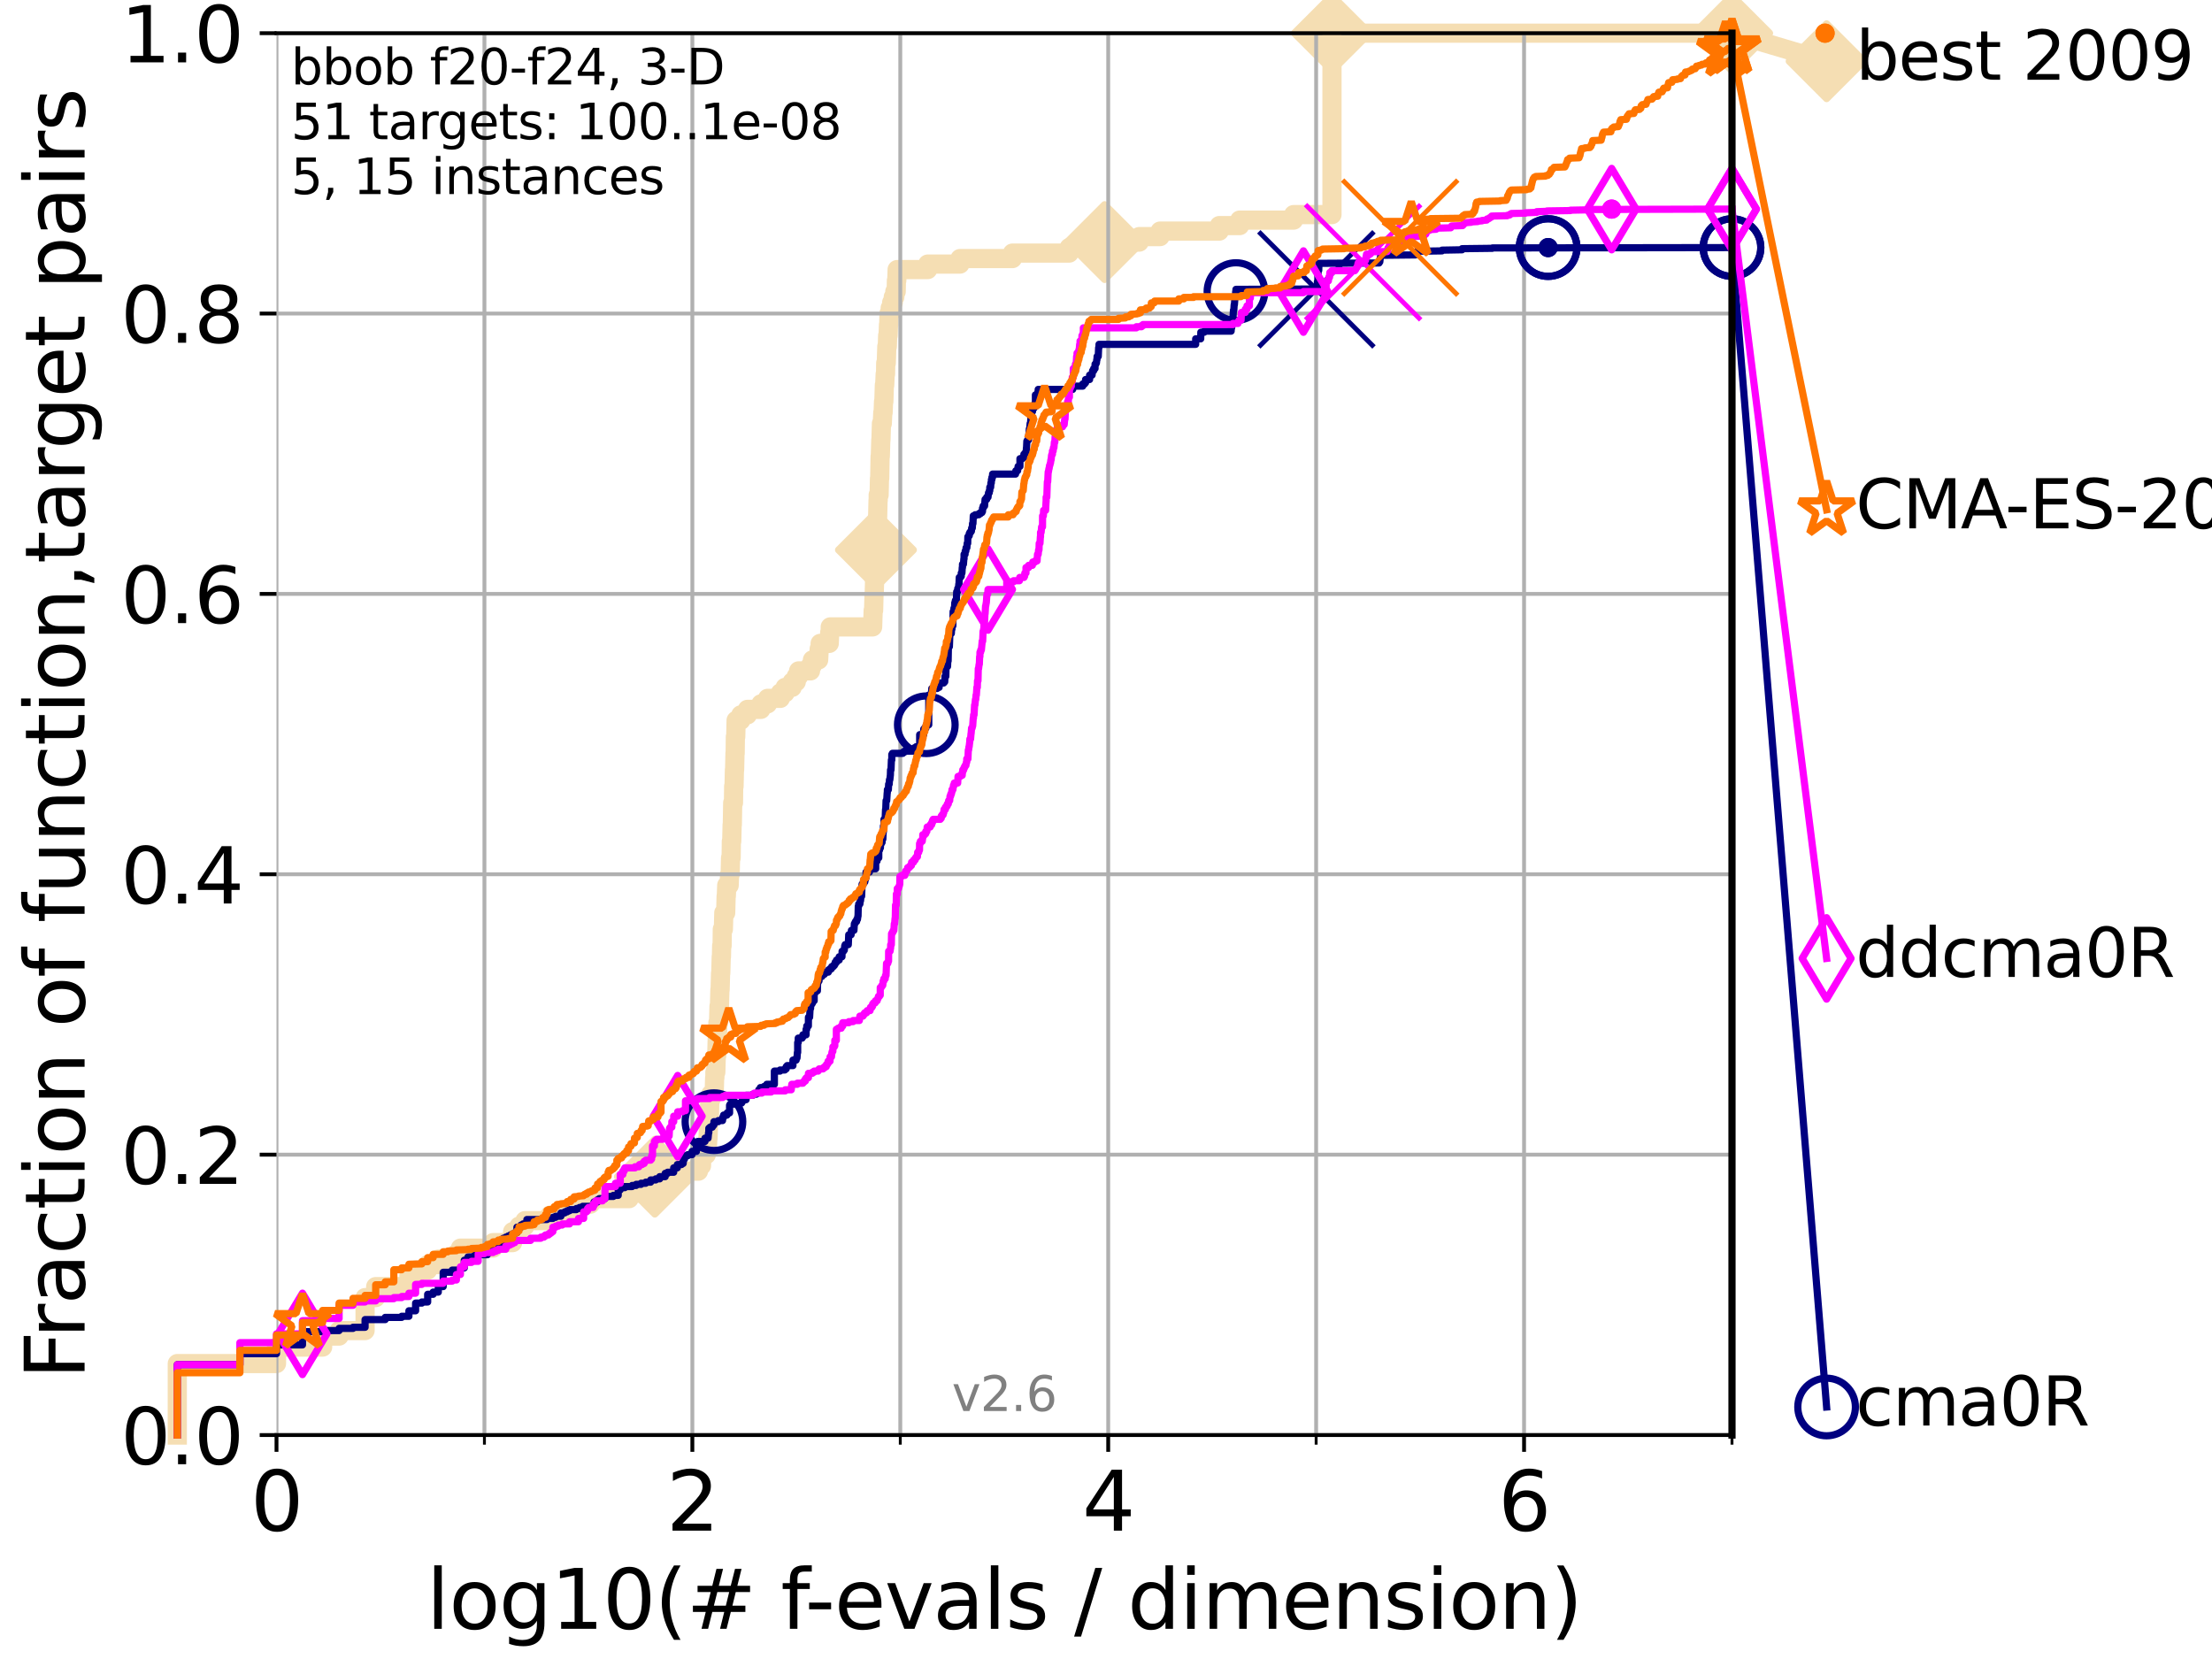<?xml version="1.0" encoding="utf-8" standalone="no"?>
<!DOCTYPE svg PUBLIC "-//W3C//DTD SVG 1.1//EN"
  "http://www.w3.org/Graphics/SVG/1.1/DTD/svg11.dtd">
<svg xmlns:xlink="http://www.w3.org/1999/xlink" width="460.8pt" height="345.6pt" viewBox="0 0 460.8 345.6" xmlns="http://www.w3.org/2000/svg" version="1.1">
 <defs>
  <style type="text/css">*{stroke-linejoin: round; stroke-linecap: butt}</style>
 </defs>
 <g id="figure_1">
  <g id="patch_1">
   <path d="M 0 345.6 
L 460.8 345.6 
L 460.8 0 
L 0 0 
z
" style="fill: #ffffff"/>
  </g>
  <g id="axes_1">
   <g id="patch_2">
    <path d="M 57.6 298.944 
L 360.806 298.944 
L 360.806 6.912 
L 57.6 6.912 
z
" style="fill: #ffffff"/>
   </g>
   <g id="line2d_1">
    <path d="M 36.933 298.944 
L 36.933 284.056 
L 57.6 284.056 
L 57.6 280.62 
L 67.209 280.62 
L 67.209 278.33 
L 70.639 278.33 
L 70.639 277.185 
L 76.051 277.185 
L 76.051 270.313 
L 78.267 270.313 
L 78.267 268.023 
L 85.184 268.023 
L 85.184 265.733 
L 86.578 265.733 
L 86.578 264.587 
L 89.09 264.587 
L 89.09 263.442 
L 91.306 263.442 
L 91.306 262.297 
L 95.081 262.297 
L 95.081 261.152 
L 95.917 261.152 
L 95.917 260.006 
L 102.708 260.006 
L 102.708 258.861 
L 106.791 258.861 
L 106.791 256.571 
L 108.12 256.571 
L 108.12 255.426 
L 109.361 255.426 
L 109.361 254.28 
L 114.571 254.28 
L 114.571 253.135 
L 119.129 253.135 
L 119.129 251.99 
L 120.507 251.99 
L 120.507 250.845 
L 122.991 250.845 
L 122.991 249.699 
L 131.065 249.699 
L 131.065 248.554 
L 133.211 248.554 
L 133.211 247.409 
L 133.546 247.409 
L 133.546 246.264 
L 135.034 246.264 
L 135.034 245.118 
L 136.414 245.118 
L 136.414 243.973 
L 145.503 243.973 
L 145.503 242.828 
L 146.137 242.828 
L 146.194 240.538 
L 147.13 240.538 
L 147.13 239.392 
L 147.344 239.392 
L 147.45 237.102 
L 147.503 237.102 
L 147.608 233.666 
L 147.764 233.666 
L 147.868 229.085 
L 148.074 229.085 
L 148.074 227.94 
L 148.776 227.94 
L 148.874 224.504 
L 148.923 224.504 
L 148.923 223.359 
L 149.118 223.359 
L 149.214 219.924 
L 149.31 219.924 
L 149.406 216.488 
L 149.453 216.488 
L 149.548 213.052 
L 149.689 213.052 
L 149.783 209.617 
L 149.876 209.617 
L 149.969 206.181 
L 150.015 206.181 
L 150.107 202.745 
L 150.152 202.745 
L 150.244 199.31 
L 150.289 199.31 
L 150.335 197.019 
L 150.425 197.019 
L 150.47 193.583 
L 150.694 193.583 
L 150.783 190.148 
L 151.177 190.148 
L 151.263 186.712 
L 151.306 186.712 
L 151.392 184.422 
L 151.9 184.422 
L 151.983 182.131 
L 152.107 182.131 
L 152.189 178.696 
L 152.312 178.696 
L 152.353 175.26 
L 152.434 175.26 
L 152.515 171.824 
L 152.555 171.824 
L 152.636 167.243 
L 152.796 167.243 
L 152.835 163.808 
L 152.914 163.808 
L 152.993 160.372 
L 153.033 160.372 
L 153.111 156.936 
L 153.15 156.936 
L 153.189 153.501 
L 153.267 153.501 
L 153.344 150.065 
L 154.323 150.065 
L 154.323 148.92 
L 155.701 148.92 
L 155.701 147.774 
L 158.513 147.774 
L 158.513 146.629 
L 159.899 146.629 
L 159.899 145.484 
L 162.563 145.484 
L 162.563 144.339 
L 163.554 144.339 
L 163.554 143.194 
L 165.022 143.194 
L 165.022 142.048 
L 165.874 142.048 
L 165.874 140.903 
L 166.364 140.903 
L 166.364 139.758 
L 168.842 139.758 
L 168.842 138.613 
L 169.245 138.613 
L 169.245 137.467 
L 170.542 137.467 
L 170.651 135.177 
L 170.85 135.177 
L 170.85 134.032 
L 172.746 134.032 
L 172.842 131.741 
L 172.952 131.741 
L 172.952 130.596 
L 181.788 130.596 
L 181.898 127.16 
L 181.991 127.16 
L 182.075 123.725 
L 182.117 123.725 
L 182.209 120.289 
L 182.284 120.289 
L 182.333 116.853 
L 182.441 116.853 
L 182.539 112.273 
L 182.58 112.273 
L 182.58 111.127 
L 182.71 111.127 
L 182.791 107.692 
L 182.831 107.692 
L 182.912 104.256 
L 182.944 104.256 
L 182.944 103.111 
L 183.135 103.111 
L 183.214 99.675 
L 183.262 99.675 
L 183.34 95.094 
L 183.387 95.094 
L 183.488 91.659 
L 183.52 91.659 
L 183.62 88.223 
L 183.797 88.223 
L 183.904 85.932 
L 183.972 85.932 
L 184.056 83.642 
L 184.123 83.642 
L 184.228 80.206 
L 184.303 80.206 
L 184.4 77.916 
L 184.474 77.916 
L 184.51 75.625 
L 184.628 75.625 
L 184.738 72.19 
L 184.839 72.19 
L 184.919 69.899 
L 185.005 69.899 
L 185.091 67.609 
L 185.148 67.609 
L 185.184 65.318 
L 185.445 65.318 
L 185.445 64.173 
L 185.751 64.173 
L 185.751 63.028 
L 186.086 63.028 
L 186.086 61.883 
L 186.408 61.883 
L 186.408 60.738 
L 186.693 60.738 
L 186.738 58.447 
L 186.817 58.447 
L 186.888 56.157 
L 193.261 56.157 
L 193.261 55.011 
L 199.979 55.011 
L 199.979 53.866 
L 210.916 53.866 
L 210.916 52.721 
L 222.727 52.721 
L 222.727 51.576 
L 230.107 51.576 
L 230.107 50.43 
L 237.326 50.43 
L 237.326 49.285 
L 241.665 49.285 
L 241.665 48.14 
L 254.002 48.14 
L 254.002 46.995 
L 258.247 46.995 
L 258.247 45.85 
L 269.483 45.85 
L 269.483 44.704 
L 277.476 44.704 
L 277.477 6.912 
L 360.806 6.912 
L 360.806 6.912 
" style="fill: none; stroke: #f5deb3; stroke-width: 4; stroke-linecap: square"/>
   </g>
   <g id="line2d_2">
    <defs>
     <path id="m9330e9daac" d="M -0 7.778 
L 7.778 0 
L 0 -7.778 
L -7.778 -0 
z
" style="stroke: #f5deb3; stroke-width: 1.5; stroke-linejoin: miter"/>
    </defs>
    <g>
     <use xlink:href="#m9330e9daac" x="136.414" y="245.118" style="fill: #f5deb3; stroke: #f5deb3; stroke-width: 1.5; stroke-linejoin: miter"/>
     <use xlink:href="#m9330e9daac" x="182.474" y="114.563" style="fill: #f5deb3; stroke: #f5deb3; stroke-width: 1.5; stroke-linejoin: miter"/>
     <use xlink:href="#m9330e9daac" x="230.107" y="50.43" style="fill: #f5deb3; stroke: #f5deb3; stroke-width: 1.5; stroke-linejoin: miter"/>
     <use xlink:href="#m9330e9daac" x="277.477" y="6.912" style="fill: #f5deb3; stroke: #f5deb3; stroke-width: 1.5; stroke-linejoin: miter"/>
     <use xlink:href="#m9330e9daac" x="277.477" y="6.912" style="fill: #f5deb3; stroke: #f5deb3; stroke-width: 1.5; stroke-linejoin: miter"/>
     <use xlink:href="#m9330e9daac" x="360.806" y="6.912" style="fill: #f5deb3; stroke: #f5deb3; stroke-width: 1.5; stroke-linejoin: miter"/>
    </g>
   </g>
   <g id="line2d_3">
    <path style="fill: none; stroke: #f5deb3; stroke-width: 4; stroke-linecap: square"/>
    <g/>
   </g>
   <g id="line2d_4">
    <path d="M 360.806 6.912 
L 380.515 12.753 
" style="fill: none; stroke: #f5deb3; stroke-width: 4; stroke-linecap: square"/>
    <g>
     <use xlink:href="#m9330e9daac" x="360.806" y="6.912" style="fill: #f5deb3; stroke: #f5deb3; stroke-width: 1.5; stroke-linejoin: miter"/>
     <use xlink:href="#m9330e9daac" x="380.515" y="12.753" style="fill: #f5deb3; stroke: #f5deb3; stroke-width: 1.5; stroke-linejoin: miter"/>
    </g>
   </g>
   <g id="matplotlib.axis_1">
    <g id="xtick_1">
     <g id="line2d_5">
      <path d="M 57.6 298.944 
L 57.6 6.912 
" clip-path="url(#pa60aee3bb8)" style="fill: none; stroke: #b0b0b0; stroke-width: 0.8; stroke-linecap: square"/>
     </g>
     <g id="line2d_6">
      <defs>
       <path id="m4b6b2f3cfe" d="M 0 0 
L 0 3.5 
" style="stroke: #000000; stroke-width: 0.8"/>
      </defs>
      <g>
       <use xlink:href="#m4b6b2f3cfe" x="57.6" y="298.944" style="stroke: #000000; stroke-width: 0.8"/>
      </g>
     </g>
     <g id="text_1">
      <!-- 0 -->
      <g transform="translate(52.192 318.861)scale(0.17 -0.17)">
       <defs>
        <path id="DejaVuSans-30" d="M 2034 4250 
Q 1547 4250 1301 3770 
Q 1056 3291 1056 2328 
Q 1056 1369 1301 889 
Q 1547 409 2034 409 
Q 2525 409 2770 889 
Q 3016 1369 3016 2328 
Q 3016 3291 2770 3770 
Q 2525 4250 2034 4250 
z
M 2034 4750 
Q 2819 4750 3233 4129 
Q 3647 3509 3647 2328 
Q 3647 1150 3233 529 
Q 2819 -91 2034 -91 
Q 1250 -91 836 529 
Q 422 1150 422 2328 
Q 422 3509 836 4129 
Q 1250 4750 2034 4750 
z
" transform="scale(0.016)"/>
       </defs>
       <use xlink:href="#DejaVuSans-30"/>
      </g>
     </g>
    </g>
    <g id="xtick_2">
     <g id="line2d_7">
      <path d="M 144.23 298.944 
L 144.23 6.912 
" clip-path="url(#pa60aee3bb8)" style="fill: none; stroke: #b0b0b0; stroke-width: 0.8; stroke-linecap: square"/>
     </g>
     <g id="line2d_8">
      <g>
       <use xlink:href="#m4b6b2f3cfe" x="144.23" y="298.944" style="stroke: #000000; stroke-width: 0.8"/>
      </g>
     </g>
     <g id="text_2">
      <!-- 2 -->
      <g transform="translate(138.822 318.861)scale(0.17 -0.17)">
       <defs>
        <path id="DejaVuSans-32" d="M 1228 531 
L 3431 531 
L 3431 0 
L 469 0 
L 469 531 
Q 828 903 1448 1529 
Q 2069 2156 2228 2338 
Q 2531 2678 2651 2914 
Q 2772 3150 2772 3378 
Q 2772 3750 2511 3984 
Q 2250 4219 1831 4219 
Q 1534 4219 1204 4116 
Q 875 4013 500 3803 
L 500 4441 
Q 881 4594 1212 4672 
Q 1544 4750 1819 4750 
Q 2544 4750 2975 4387 
Q 3406 4025 3406 3419 
Q 3406 3131 3298 2873 
Q 3191 2616 2906 2266 
Q 2828 2175 2409 1742 
Q 1991 1309 1228 531 
z
" transform="scale(0.016)"/>
       </defs>
       <use xlink:href="#DejaVuSans-32"/>
      </g>
     </g>
    </g>
    <g id="xtick_3">
     <g id="line2d_9">
      <path d="M 230.861 298.944 
L 230.861 6.912 
" clip-path="url(#pa60aee3bb8)" style="fill: none; stroke: #b0b0b0; stroke-width: 0.8; stroke-linecap: square"/>
     </g>
     <g id="line2d_10">
      <g>
       <use xlink:href="#m4b6b2f3cfe" x="230.861" y="298.944" style="stroke: #000000; stroke-width: 0.8"/>
      </g>
     </g>
     <g id="text_3">
      <!-- 4 -->
      <g transform="translate(225.453 318.861)scale(0.17 -0.17)">
       <defs>
        <path id="DejaVuSans-34" d="M 2419 4116 
L 825 1625 
L 2419 1625 
L 2419 4116 
z
M 2253 4666 
L 3047 4666 
L 3047 1625 
L 3713 1625 
L 3713 1100 
L 3047 1100 
L 3047 0 
L 2419 0 
L 2419 1100 
L 313 1100 
L 313 1709 
L 2253 4666 
z
" transform="scale(0.016)"/>
       </defs>
       <use xlink:href="#DejaVuSans-34"/>
      </g>
     </g>
    </g>
    <g id="xtick_4">
     <g id="line2d_11">
      <path d="M 317.491 298.944 
L 317.491 6.912 
" clip-path="url(#pa60aee3bb8)" style="fill: none; stroke: #b0b0b0; stroke-width: 0.8; stroke-linecap: square"/>
     </g>
     <g id="line2d_12">
      <g>
       <use xlink:href="#m4b6b2f3cfe" x="317.491" y="298.944" style="stroke: #000000; stroke-width: 0.8"/>
      </g>
     </g>
     <g id="text_4">
      <!-- 6 -->
      <g transform="translate(312.083 318.861)scale(0.17 -0.17)">
       <defs>
        <path id="DejaVuSans-36" d="M 2113 2584 
Q 1688 2584 1439 2293 
Q 1191 2003 1191 1497 
Q 1191 994 1439 701 
Q 1688 409 2113 409 
Q 2538 409 2786 701 
Q 3034 994 3034 1497 
Q 3034 2003 2786 2293 
Q 2538 2584 2113 2584 
z
M 3366 4563 
L 3366 3988 
Q 3128 4100 2886 4159 
Q 2644 4219 2406 4219 
Q 1781 4219 1451 3797 
Q 1122 3375 1075 2522 
Q 1259 2794 1537 2939 
Q 1816 3084 2150 3084 
Q 2853 3084 3261 2657 
Q 3669 2231 3669 1497 
Q 3669 778 3244 343 
Q 2819 -91 2113 -91 
Q 1303 -91 875 529 
Q 447 1150 447 2328 
Q 447 3434 972 4092 
Q 1497 4750 2381 4750 
Q 2619 4750 2861 4703 
Q 3103 4656 3366 4563 
z
" transform="scale(0.016)"/>
       </defs>
       <use xlink:href="#DejaVuSans-36"/>
      </g>
     </g>
    </g>
    <g id="xtick_5">
     <g id="line2d_13">
      <path d="M 100.915 298.944 
L 100.915 6.912 
" clip-path="url(#pa60aee3bb8)" style="fill: none; stroke: #b0b0b0; stroke-width: 0.8; stroke-linecap: square"/>
     </g>
     <g id="line2d_14">
      <defs>
       <path id="m16a011a099" d="M 0 0 
L 0 2 
" style="stroke: #000000; stroke-width: 0.6"/>
      </defs>
      <g>
       <use xlink:href="#m16a011a099" x="100.915" y="298.944" style="stroke: #000000; stroke-width: 0.6"/>
      </g>
     </g>
    </g>
    <g id="xtick_6">
     <g id="line2d_15">
      <path d="M 187.546 298.944 
L 187.546 6.912 
" clip-path="url(#pa60aee3bb8)" style="fill: none; stroke: #b0b0b0; stroke-width: 0.8; stroke-linecap: square"/>
     </g>
     <g id="line2d_16">
      <g>
       <use xlink:href="#m16a011a099" x="187.546" y="298.944" style="stroke: #000000; stroke-width: 0.6"/>
      </g>
     </g>
    </g>
    <g id="xtick_7">
     <g id="line2d_17">
      <path d="M 274.176 298.944 
L 274.176 6.912 
" clip-path="url(#pa60aee3bb8)" style="fill: none; stroke: #b0b0b0; stroke-width: 0.8; stroke-linecap: square"/>
     </g>
     <g id="line2d_18">
      <g>
       <use xlink:href="#m16a011a099" x="274.176" y="298.944" style="stroke: #000000; stroke-width: 0.6"/>
      </g>
     </g>
    </g>
    <g id="xtick_8">
     <g id="line2d_19">
      <path d="M 360.806 298.944 
L 360.806 6.912 
" clip-path="url(#pa60aee3bb8)" style="fill: none; stroke: #b0b0b0; stroke-width: 0.8; stroke-linecap: square"/>
     </g>
     <g id="line2d_20">
      <g>
       <use xlink:href="#m16a011a099" x="360.806" y="298.944" style="stroke: #000000; stroke-width: 0.6"/>
      </g>
     </g>
    </g>
    <g id="text_5">
     <!-- log10(# f-evals / dimension) -->
     <g transform="translate(88.823 339.314)scale(0.17 -0.17)">
      <defs>
       <path id="DejaVuSans-6c" d="M 603 4863 
L 1178 4863 
L 1178 0 
L 603 0 
L 603 4863 
z
" transform="scale(0.016)"/>
       <path id="DejaVuSans-6f" d="M 1959 3097 
Q 1497 3097 1228 2736 
Q 959 2375 959 1747 
Q 959 1119 1226 758 
Q 1494 397 1959 397 
Q 2419 397 2687 759 
Q 2956 1122 2956 1747 
Q 2956 2369 2687 2733 
Q 2419 3097 1959 3097 
z
M 1959 3584 
Q 2709 3584 3137 3096 
Q 3566 2609 3566 1747 
Q 3566 888 3137 398 
Q 2709 -91 1959 -91 
Q 1206 -91 779 398 
Q 353 888 353 1747 
Q 353 2609 779 3096 
Q 1206 3584 1959 3584 
z
" transform="scale(0.016)"/>
       <path id="DejaVuSans-67" d="M 2906 1791 
Q 2906 2416 2648 2759 
Q 2391 3103 1925 3103 
Q 1463 3103 1205 2759 
Q 947 2416 947 1791 
Q 947 1169 1205 825 
Q 1463 481 1925 481 
Q 2391 481 2648 825 
Q 2906 1169 2906 1791 
z
M 3481 434 
Q 3481 -459 3084 -895 
Q 2688 -1331 1869 -1331 
Q 1566 -1331 1297 -1286 
Q 1028 -1241 775 -1147 
L 775 -588 
Q 1028 -725 1275 -790 
Q 1522 -856 1778 -856 
Q 2344 -856 2625 -561 
Q 2906 -266 2906 331 
L 2906 616 
Q 2728 306 2450 153 
Q 2172 0 1784 0 
Q 1141 0 747 490 
Q 353 981 353 1791 
Q 353 2603 747 3093 
Q 1141 3584 1784 3584 
Q 2172 3584 2450 3431 
Q 2728 3278 2906 2969 
L 2906 3500 
L 3481 3500 
L 3481 434 
z
" transform="scale(0.016)"/>
       <path id="DejaVuSans-31" d="M 794 531 
L 1825 531 
L 1825 4091 
L 703 3866 
L 703 4441 
L 1819 4666 
L 2450 4666 
L 2450 531 
L 3481 531 
L 3481 0 
L 794 0 
L 794 531 
z
" transform="scale(0.016)"/>
       <path id="DejaVuSans-28" d="M 1984 4856 
Q 1566 4138 1362 3434 
Q 1159 2731 1159 2009 
Q 1159 1288 1364 580 
Q 1569 -128 1984 -844 
L 1484 -844 
Q 1016 -109 783 600 
Q 550 1309 550 2009 
Q 550 2706 781 3412 
Q 1013 4119 1484 4856 
L 1984 4856 
z
" transform="scale(0.016)"/>
       <path id="DejaVuSans-23" d="M 3272 2816 
L 2363 2816 
L 2100 1772 
L 3016 1772 
L 3272 2816 
z
M 2803 4594 
L 2478 3297 
L 3391 3297 
L 3719 4594 
L 4219 4594 
L 3897 3297 
L 4872 3297 
L 4872 2816 
L 3775 2816 
L 3519 1772 
L 4513 1772 
L 4513 1294 
L 3397 1294 
L 3072 0 
L 2572 0 
L 2894 1294 
L 1978 1294 
L 1656 0 
L 1153 0 
L 1478 1294 
L 494 1294 
L 494 1772 
L 1594 1772 
L 1856 2816 
L 850 2816 
L 850 3297 
L 1978 3297 
L 2297 4594 
L 2803 4594 
z
" transform="scale(0.016)"/>
       <path id="DejaVuSans-20" transform="scale(0.016)"/>
       <path id="DejaVuSans-66" d="M 2375 4863 
L 2375 4384 
L 1825 4384 
Q 1516 4384 1395 4259 
Q 1275 4134 1275 3809 
L 1275 3500 
L 2222 3500 
L 2222 3053 
L 1275 3053 
L 1275 0 
L 697 0 
L 697 3053 
L 147 3053 
L 147 3500 
L 697 3500 
L 697 3744 
Q 697 4328 969 4595 
Q 1241 4863 1831 4863 
L 2375 4863 
z
" transform="scale(0.016)"/>
       <path id="DejaVuSans-2d" d="M 313 2009 
L 1997 2009 
L 1997 1497 
L 313 1497 
L 313 2009 
z
" transform="scale(0.016)"/>
       <path id="DejaVuSans-65" d="M 3597 1894 
L 3597 1613 
L 953 1613 
Q 991 1019 1311 708 
Q 1631 397 2203 397 
Q 2534 397 2845 478 
Q 3156 559 3463 722 
L 3463 178 
Q 3153 47 2828 -22 
Q 2503 -91 2169 -91 
Q 1331 -91 842 396 
Q 353 884 353 1716 
Q 353 2575 817 3079 
Q 1281 3584 2069 3584 
Q 2775 3584 3186 3129 
Q 3597 2675 3597 1894 
z
M 3022 2063 
Q 3016 2534 2758 2815 
Q 2500 3097 2075 3097 
Q 1594 3097 1305 2825 
Q 1016 2553 972 2059 
L 3022 2063 
z
" transform="scale(0.016)"/>
       <path id="DejaVuSans-76" d="M 191 3500 
L 800 3500 
L 1894 563 
L 2988 3500 
L 3597 3500 
L 2284 0 
L 1503 0 
L 191 3500 
z
" transform="scale(0.016)"/>
       <path id="DejaVuSans-61" d="M 2194 1759 
Q 1497 1759 1228 1600 
Q 959 1441 959 1056 
Q 959 750 1161 570 
Q 1363 391 1709 391 
Q 2188 391 2477 730 
Q 2766 1069 2766 1631 
L 2766 1759 
L 2194 1759 
z
M 3341 1997 
L 3341 0 
L 2766 0 
L 2766 531 
Q 2569 213 2275 61 
Q 1981 -91 1556 -91 
Q 1019 -91 701 211 
Q 384 513 384 1019 
Q 384 1609 779 1909 
Q 1175 2209 1959 2209 
L 2766 2209 
L 2766 2266 
Q 2766 2663 2505 2880 
Q 2244 3097 1772 3097 
Q 1472 3097 1187 3025 
Q 903 2953 641 2809 
L 641 3341 
Q 956 3463 1253 3523 
Q 1550 3584 1831 3584 
Q 2591 3584 2966 3190 
Q 3341 2797 3341 1997 
z
" transform="scale(0.016)"/>
       <path id="DejaVuSans-73" d="M 2834 3397 
L 2834 2853 
Q 2591 2978 2328 3040 
Q 2066 3103 1784 3103 
Q 1356 3103 1142 2972 
Q 928 2841 928 2578 
Q 928 2378 1081 2264 
Q 1234 2150 1697 2047 
L 1894 2003 
Q 2506 1872 2764 1633 
Q 3022 1394 3022 966 
Q 3022 478 2636 193 
Q 2250 -91 1575 -91 
Q 1294 -91 989 -36 
Q 684 19 347 128 
L 347 722 
Q 666 556 975 473 
Q 1284 391 1588 391 
Q 1994 391 2212 530 
Q 2431 669 2431 922 
Q 2431 1156 2273 1281 
Q 2116 1406 1581 1522 
L 1381 1569 
Q 847 1681 609 1914 
Q 372 2147 372 2553 
Q 372 3047 722 3315 
Q 1072 3584 1716 3584 
Q 2034 3584 2315 3537 
Q 2597 3491 2834 3397 
z
" transform="scale(0.016)"/>
       <path id="DejaVuSans-2f" d="M 1625 4666 
L 2156 4666 
L 531 -594 
L 0 -594 
L 1625 4666 
z
" transform="scale(0.016)"/>
       <path id="DejaVuSans-64" d="M 2906 2969 
L 2906 4863 
L 3481 4863 
L 3481 0 
L 2906 0 
L 2906 525 
Q 2725 213 2448 61 
Q 2172 -91 1784 -91 
Q 1150 -91 751 415 
Q 353 922 353 1747 
Q 353 2572 751 3078 
Q 1150 3584 1784 3584 
Q 2172 3584 2448 3432 
Q 2725 3281 2906 2969 
z
M 947 1747 
Q 947 1113 1208 752 
Q 1469 391 1925 391 
Q 2381 391 2643 752 
Q 2906 1113 2906 1747 
Q 2906 2381 2643 2742 
Q 2381 3103 1925 3103 
Q 1469 3103 1208 2742 
Q 947 2381 947 1747 
z
" transform="scale(0.016)"/>
       <path id="DejaVuSans-69" d="M 603 3500 
L 1178 3500 
L 1178 0 
L 603 0 
L 603 3500 
z
M 603 4863 
L 1178 4863 
L 1178 4134 
L 603 4134 
L 603 4863 
z
" transform="scale(0.016)"/>
       <path id="DejaVuSans-6d" d="M 3328 2828 
Q 3544 3216 3844 3400 
Q 4144 3584 4550 3584 
Q 5097 3584 5394 3201 
Q 5691 2819 5691 2113 
L 5691 0 
L 5113 0 
L 5113 2094 
Q 5113 2597 4934 2840 
Q 4756 3084 4391 3084 
Q 3944 3084 3684 2787 
Q 3425 2491 3425 1978 
L 3425 0 
L 2847 0 
L 2847 2094 
Q 2847 2600 2669 2842 
Q 2491 3084 2119 3084 
Q 1678 3084 1418 2786 
Q 1159 2488 1159 1978 
L 1159 0 
L 581 0 
L 581 3500 
L 1159 3500 
L 1159 2956 
Q 1356 3278 1631 3431 
Q 1906 3584 2284 3584 
Q 2666 3584 2933 3390 
Q 3200 3197 3328 2828 
z
" transform="scale(0.016)"/>
       <path id="DejaVuSans-6e" d="M 3513 2113 
L 3513 0 
L 2938 0 
L 2938 2094 
Q 2938 2591 2744 2837 
Q 2550 3084 2163 3084 
Q 1697 3084 1428 2787 
Q 1159 2491 1159 1978 
L 1159 0 
L 581 0 
L 581 3500 
L 1159 3500 
L 1159 2956 
Q 1366 3272 1645 3428 
Q 1925 3584 2291 3584 
Q 2894 3584 3203 3211 
Q 3513 2838 3513 2113 
z
" transform="scale(0.016)"/>
       <path id="DejaVuSans-29" d="M 513 4856 
L 1013 4856 
Q 1481 4119 1714 3412 
Q 1947 2706 1947 2009 
Q 1947 1309 1714 600 
Q 1481 -109 1013 -844 
L 513 -844 
Q 928 -128 1133 580 
Q 1338 1288 1338 2009 
Q 1338 2731 1133 3434 
Q 928 4138 513 4856 
z
" transform="scale(0.016)"/>
      </defs>
      <use xlink:href="#DejaVuSans-6c"/>
      <use xlink:href="#DejaVuSans-6f" x="27.783"/>
      <use xlink:href="#DejaVuSans-67" x="88.965"/>
      <use xlink:href="#DejaVuSans-31" x="152.441"/>
      <use xlink:href="#DejaVuSans-30" x="216.064"/>
      <use xlink:href="#DejaVuSans-28" x="279.688"/>
      <use xlink:href="#DejaVuSans-23" x="318.701"/>
      <use xlink:href="#DejaVuSans-20" x="402.49"/>
      <use xlink:href="#DejaVuSans-66" x="434.277"/>
      <use xlink:href="#DejaVuSans-2d" x="463.982"/>
      <use xlink:href="#DejaVuSans-65" x="500.066"/>
      <use xlink:href="#DejaVuSans-76" x="561.59"/>
      <use xlink:href="#DejaVuSans-61" x="620.77"/>
      <use xlink:href="#DejaVuSans-6c" x="682.049"/>
      <use xlink:href="#DejaVuSans-73" x="709.832"/>
      <use xlink:href="#DejaVuSans-20" x="761.932"/>
      <use xlink:href="#DejaVuSans-2f" x="793.719"/>
      <use xlink:href="#DejaVuSans-20" x="827.41"/>
      <use xlink:href="#DejaVuSans-64" x="859.197"/>
      <use xlink:href="#DejaVuSans-69" x="922.674"/>
      <use xlink:href="#DejaVuSans-6d" x="950.457"/>
      <use xlink:href="#DejaVuSans-65" x="1047.869"/>
      <use xlink:href="#DejaVuSans-6e" x="1109.393"/>
      <use xlink:href="#DejaVuSans-73" x="1172.771"/>
      <use xlink:href="#DejaVuSans-69" x="1224.871"/>
      <use xlink:href="#DejaVuSans-6f" x="1252.654"/>
      <use xlink:href="#DejaVuSans-6e" x="1313.836"/>
      <use xlink:href="#DejaVuSans-29" x="1377.215"/>
     </g>
    </g>
   </g>
   <g id="matplotlib.axis_2">
    <g id="ytick_1">
     <g id="line2d_21">
      <path d="M 57.6 298.944 
L 360.806 298.944 
" clip-path="url(#pa60aee3bb8)" style="fill: none; stroke: #b0b0b0; stroke-width: 0.8; stroke-linecap: square"/>
     </g>
     <g id="line2d_22">
      <defs>
       <path id="m453078f675" d="M 0 0 
L -3.5 0 
" style="stroke: #000000; stroke-width: 0.8"/>
      </defs>
      <g>
       <use xlink:href="#m453078f675" x="57.6" y="298.944" style="stroke: #000000; stroke-width: 0.8"/>
      </g>
     </g>
     <g id="text_6">
      <!-- 0.0 -->
      <g transform="translate(25.155 305.023)scale(0.16 -0.16)">
       <defs>
        <path id="DejaVuSans-2e" d="M 684 794 
L 1344 794 
L 1344 0 
L 684 0 
L 684 794 
z
" transform="scale(0.016)"/>
       </defs>
       <use xlink:href="#DejaVuSans-30"/>
       <use xlink:href="#DejaVuSans-2e" x="63.623"/>
       <use xlink:href="#DejaVuSans-30" x="95.41"/>
      </g>
     </g>
    </g>
    <g id="ytick_2">
     <g id="line2d_23">
      <path d="M 57.6 240.538 
L 360.806 240.538 
" clip-path="url(#pa60aee3bb8)" style="fill: none; stroke: #b0b0b0; stroke-width: 0.8; stroke-linecap: square"/>
     </g>
     <g id="line2d_24">
      <g>
       <use xlink:href="#m453078f675" x="57.6" y="240.538" style="stroke: #000000; stroke-width: 0.8"/>
      </g>
     </g>
     <g id="text_7">
      <!-- 0.2 -->
      <g transform="translate(25.155 246.616)scale(0.16 -0.16)">
       <use xlink:href="#DejaVuSans-30"/>
       <use xlink:href="#DejaVuSans-2e" x="63.623"/>
       <use xlink:href="#DejaVuSans-32" x="95.41"/>
      </g>
     </g>
    </g>
    <g id="ytick_3">
     <g id="line2d_25">
      <path d="M 57.6 182.131 
L 360.806 182.131 
" clip-path="url(#pa60aee3bb8)" style="fill: none; stroke: #b0b0b0; stroke-width: 0.8; stroke-linecap: square"/>
     </g>
     <g id="line2d_26">
      <g>
       <use xlink:href="#m453078f675" x="57.6" y="182.131" style="stroke: #000000; stroke-width: 0.8"/>
      </g>
     </g>
     <g id="text_8">
      <!-- 0.4 -->
      <g transform="translate(25.155 188.21)scale(0.16 -0.16)">
       <use xlink:href="#DejaVuSans-30"/>
       <use xlink:href="#DejaVuSans-2e" x="63.623"/>
       <use xlink:href="#DejaVuSans-34" x="95.41"/>
      </g>
     </g>
    </g>
    <g id="ytick_4">
     <g id="line2d_27">
      <path d="M 57.6 123.725 
L 360.806 123.725 
" clip-path="url(#pa60aee3bb8)" style="fill: none; stroke: #b0b0b0; stroke-width: 0.8; stroke-linecap: square"/>
     </g>
     <g id="line2d_28">
      <g>
       <use xlink:href="#m453078f675" x="57.6" y="123.725" style="stroke: #000000; stroke-width: 0.8"/>
      </g>
     </g>
     <g id="text_9">
      <!-- 0.6 -->
      <g transform="translate(25.155 129.804)scale(0.16 -0.16)">
       <use xlink:href="#DejaVuSans-30"/>
       <use xlink:href="#DejaVuSans-2e" x="63.623"/>
       <use xlink:href="#DejaVuSans-36" x="95.41"/>
      </g>
     </g>
    </g>
    <g id="ytick_5">
     <g id="line2d_29">
      <path d="M 57.6 65.318 
L 360.806 65.318 
" clip-path="url(#pa60aee3bb8)" style="fill: none; stroke: #b0b0b0; stroke-width: 0.8; stroke-linecap: square"/>
     </g>
     <g id="line2d_30">
      <g>
       <use xlink:href="#m453078f675" x="57.6" y="65.318" style="stroke: #000000; stroke-width: 0.8"/>
      </g>
     </g>
     <g id="text_10">
      <!-- 0.8 -->
      <g transform="translate(25.155 71.397)scale(0.16 -0.16)">
       <defs>
        <path id="DejaVuSans-38" d="M 2034 2216 
Q 1584 2216 1326 1975 
Q 1069 1734 1069 1313 
Q 1069 891 1326 650 
Q 1584 409 2034 409 
Q 2484 409 2743 651 
Q 3003 894 3003 1313 
Q 3003 1734 2745 1975 
Q 2488 2216 2034 2216 
z
M 1403 2484 
Q 997 2584 770 2862 
Q 544 3141 544 3541 
Q 544 4100 942 4425 
Q 1341 4750 2034 4750 
Q 2731 4750 3128 4425 
Q 3525 4100 3525 3541 
Q 3525 3141 3298 2862 
Q 3072 2584 2669 2484 
Q 3125 2378 3379 2068 
Q 3634 1759 3634 1313 
Q 3634 634 3220 271 
Q 2806 -91 2034 -91 
Q 1263 -91 848 271 
Q 434 634 434 1313 
Q 434 1759 690 2068 
Q 947 2378 1403 2484 
z
M 1172 3481 
Q 1172 3119 1398 2916 
Q 1625 2713 2034 2713 
Q 2441 2713 2670 2916 
Q 2900 3119 2900 3481 
Q 2900 3844 2670 4047 
Q 2441 4250 2034 4250 
Q 1625 4250 1398 4047 
Q 1172 3844 1172 3481 
z
" transform="scale(0.016)"/>
       </defs>
       <use xlink:href="#DejaVuSans-30"/>
       <use xlink:href="#DejaVuSans-2e" x="63.623"/>
       <use xlink:href="#DejaVuSans-38" x="95.41"/>
      </g>
     </g>
    </g>
    <g id="ytick_6">
     <g id="line2d_31">
      <path d="M 57.6 6.912 
L 360.806 6.912 
" clip-path="url(#pa60aee3bb8)" style="fill: none; stroke: #b0b0b0; stroke-width: 0.8; stroke-linecap: square"/>
     </g>
     <g id="line2d_32">
      <g>
       <use xlink:href="#m453078f675" x="57.6" y="6.912" style="stroke: #000000; stroke-width: 0.8"/>
      </g>
     </g>
     <g id="text_11">
      <!-- 1.0 -->
      <g transform="translate(25.155 12.991)scale(0.16 -0.16)">
       <use xlink:href="#DejaVuSans-31"/>
       <use xlink:href="#DejaVuSans-2e" x="63.623"/>
       <use xlink:href="#DejaVuSans-30" x="95.41"/>
      </g>
     </g>
    </g>
    <g id="text_12">
     <!-- Fraction of function,target pairs -->
     <g transform="translate(17.62 287.313)rotate(-90)scale(0.17 -0.17)">
      <defs>
       <path id="DejaVuSans-46" d="M 628 4666 
L 3309 4666 
L 3309 4134 
L 1259 4134 
L 1259 2759 
L 3109 2759 
L 3109 2228 
L 1259 2228 
L 1259 0 
L 628 0 
L 628 4666 
z
" transform="scale(0.016)"/>
       <path id="DejaVuSans-72" d="M 2631 2963 
Q 2534 3019 2420 3045 
Q 2306 3072 2169 3072 
Q 1681 3072 1420 2755 
Q 1159 2438 1159 1844 
L 1159 0 
L 581 0 
L 581 3500 
L 1159 3500 
L 1159 2956 
Q 1341 3275 1631 3429 
Q 1922 3584 2338 3584 
Q 2397 3584 2469 3576 
Q 2541 3569 2628 3553 
L 2631 2963 
z
" transform="scale(0.016)"/>
       <path id="DejaVuSans-63" d="M 3122 3366 
L 3122 2828 
Q 2878 2963 2633 3030 
Q 2388 3097 2138 3097 
Q 1578 3097 1268 2742 
Q 959 2388 959 1747 
Q 959 1106 1268 751 
Q 1578 397 2138 397 
Q 2388 397 2633 464 
Q 2878 531 3122 666 
L 3122 134 
Q 2881 22 2623 -34 
Q 2366 -91 2075 -91 
Q 1284 -91 818 406 
Q 353 903 353 1747 
Q 353 2603 823 3093 
Q 1294 3584 2113 3584 
Q 2378 3584 2631 3529 
Q 2884 3475 3122 3366 
z
" transform="scale(0.016)"/>
       <path id="DejaVuSans-74" d="M 1172 4494 
L 1172 3500 
L 2356 3500 
L 2356 3053 
L 1172 3053 
L 1172 1153 
Q 1172 725 1289 603 
Q 1406 481 1766 481 
L 2356 481 
L 2356 0 
L 1766 0 
Q 1100 0 847 248 
Q 594 497 594 1153 
L 594 3053 
L 172 3053 
L 172 3500 
L 594 3500 
L 594 4494 
L 1172 4494 
z
" transform="scale(0.016)"/>
       <path id="DejaVuSans-75" d="M 544 1381 
L 544 3500 
L 1119 3500 
L 1119 1403 
Q 1119 906 1312 657 
Q 1506 409 1894 409 
Q 2359 409 2629 706 
Q 2900 1003 2900 1516 
L 2900 3500 
L 3475 3500 
L 3475 0 
L 2900 0 
L 2900 538 
Q 2691 219 2414 64 
Q 2138 -91 1772 -91 
Q 1169 -91 856 284 
Q 544 659 544 1381 
z
M 1991 3584 
L 1991 3584 
z
" transform="scale(0.016)"/>
       <path id="DejaVuSans-2c" d="M 750 794 
L 1409 794 
L 1409 256 
L 897 -744 
L 494 -744 
L 750 256 
L 750 794 
z
" transform="scale(0.016)"/>
       <path id="DejaVuSans-70" d="M 1159 525 
L 1159 -1331 
L 581 -1331 
L 581 3500 
L 1159 3500 
L 1159 2969 
Q 1341 3281 1617 3432 
Q 1894 3584 2278 3584 
Q 2916 3584 3314 3078 
Q 3713 2572 3713 1747 
Q 3713 922 3314 415 
Q 2916 -91 2278 -91 
Q 1894 -91 1617 61 
Q 1341 213 1159 525 
z
M 3116 1747 
Q 3116 2381 2855 2742 
Q 2594 3103 2138 3103 
Q 1681 3103 1420 2742 
Q 1159 2381 1159 1747 
Q 1159 1113 1420 752 
Q 1681 391 2138 391 
Q 2594 391 2855 752 
Q 3116 1113 3116 1747 
z
" transform="scale(0.016)"/>
      </defs>
      <use xlink:href="#DejaVuSans-46"/>
      <use xlink:href="#DejaVuSans-72" x="50.27"/>
      <use xlink:href="#DejaVuSans-61" x="91.383"/>
      <use xlink:href="#DejaVuSans-63" x="152.662"/>
      <use xlink:href="#DejaVuSans-74" x="207.643"/>
      <use xlink:href="#DejaVuSans-69" x="246.852"/>
      <use xlink:href="#DejaVuSans-6f" x="274.635"/>
      <use xlink:href="#DejaVuSans-6e" x="335.816"/>
      <use xlink:href="#DejaVuSans-20" x="399.195"/>
      <use xlink:href="#DejaVuSans-6f" x="430.982"/>
      <use xlink:href="#DejaVuSans-66" x="492.164"/>
      <use xlink:href="#DejaVuSans-20" x="527.369"/>
      <use xlink:href="#DejaVuSans-66" x="559.156"/>
      <use xlink:href="#DejaVuSans-75" x="594.361"/>
      <use xlink:href="#DejaVuSans-6e" x="657.74"/>
      <use xlink:href="#DejaVuSans-63" x="721.119"/>
      <use xlink:href="#DejaVuSans-74" x="776.1"/>
      <use xlink:href="#DejaVuSans-69" x="815.309"/>
      <use xlink:href="#DejaVuSans-6f" x="843.092"/>
      <use xlink:href="#DejaVuSans-6e" x="904.273"/>
      <use xlink:href="#DejaVuSans-2c" x="967.652"/>
      <use xlink:href="#DejaVuSans-74" x="999.439"/>
      <use xlink:href="#DejaVuSans-61" x="1038.648"/>
      <use xlink:href="#DejaVuSans-72" x="1099.928"/>
      <use xlink:href="#DejaVuSans-67" x="1139.291"/>
      <use xlink:href="#DejaVuSans-65" x="1202.768"/>
      <use xlink:href="#DejaVuSans-74" x="1264.291"/>
      <use xlink:href="#DejaVuSans-20" x="1303.5"/>
      <use xlink:href="#DejaVuSans-70" x="1335.287"/>
      <use xlink:href="#DejaVuSans-61" x="1398.764"/>
      <use xlink:href="#DejaVuSans-69" x="1460.043"/>
      <use xlink:href="#DejaVuSans-72" x="1487.826"/>
      <use xlink:href="#DejaVuSans-73" x="1528.939"/>
     </g>
    </g>
   </g>
   <g id="line2d_33">
    <defs>
     <path id="mbb89a66dde" d="M 0 1.5 
C 0.398 1.5 0.779 1.342 1.061 1.061 
C 1.342 0.779 1.5 0.398 1.5 0 
C 1.5 -0.398 1.342 -0.779 1.061 -1.061 
C 0.779 -1.342 0.398 -1.5 0 -1.5 
C -0.398 -1.5 -0.779 -1.342 -1.061 -1.061 
C -1.342 -0.779 -1.5 -0.398 -1.5 0 
C -1.5 0.398 -1.342 0.779 -1.061 1.061 
C -0.779 1.342 -0.398 1.5 0 1.5 
z
" style="stroke: #f5deb3"/>
    </defs>
    <g>
     <use xlink:href="#mbb89a66dde" x="277.477" y="6.912" style="fill: #f5deb3; stroke: #f5deb3"/>
     <use xlink:href="#mbb89a66dde" x="277.477" y="6.912" style="fill: #f5deb3; stroke: #f5deb3"/>
    </g>
   </g>
   <g id="line2d_34">
    <defs>
     <path id="m7ceaa56733" d="M 0 1.5 
C 0.398 1.5 0.779 1.342 1.061 1.061 
C 1.342 0.779 1.5 0.398 1.5 0 
C 1.5 -0.398 1.342 -0.779 1.061 -1.061 
C 0.779 -1.342 0.398 -1.5 0 -1.5 
C -0.398 -1.5 -0.779 -1.342 -1.061 -1.061 
C -1.342 -0.779 -1.5 -0.398 -1.5 0 
C -1.5 0.398 -1.342 0.779 -1.061 1.061 
C -0.779 1.342 -0.398 1.5 0 1.5 
z
" style="stroke: #000080"/>
    </defs>
    <g>
     <use xlink:href="#m7ceaa56733" x="322.505" y="51.576" style="fill: #000080; stroke: #000080"/>
     <use xlink:href="#m7ceaa56733" x="322.505" y="51.576" style="fill: #000080; stroke: #000080"/>
    </g>
   </g>
   <g id="line2d_35">
    <path d="M 36.933 298.944 
L 36.933 284.285 
L 49.973 284.285 
L 49.973 281.995 
L 57.6 281.995 
L 57.6 280.162 
L 63.012 280.162 
L 63.012 277.414 
L 67.209 277.414 
L 67.209 277.185 
L 70.639 277.185 
L 70.639 276.727 
L 73.539 276.727 
L 73.539 276.498 
L 76.051 276.498 
L 76.051 274.894 
L 80.249 274.894 
L 80.249 274.436 
L 83.678 274.436 
L 83.678 274.207 
L 85.184 274.207 
L 85.184 273.062 
L 86.578 273.062 
L 86.578 271.459 
L 87.876 271.459 
L 87.876 271.23 
L 89.09 271.23 
L 89.09 269.626 
L 90.231 269.626 
L 90.231 269.168 
L 91.306 269.168 
L 91.306 268.023 
L 92.323 268.023 
L 92.323 265.045 
L 94.206 265.045 
L 94.206 264.587 
L 95.917 264.587 
L 95.917 264.129 
L 96.718 264.129 
L 96.718 262.526 
L 97.485 262.526 
L 97.485 261.839 
L 98.933 261.839 
L 98.933 261.381 
L 101.532 261.381 
L 101.532 260.464 
L 102.129 260.464 
L 102.129 259.777 
L 103.27 259.777 
L 103.27 259.319 
L 104.345 259.319 
L 104.345 259.09 
L 104.86 259.09 
L 104.86 257.945 
L 105.362 257.945 
L 105.362 257.716 
L 105.851 257.716 
L 105.851 257.487 
L 106.327 257.487 
L 106.327 257.258 
L 106.791 257.258 
L 106.791 257.029 
L 107.245 257.029 
L 107.245 256.8 
L 107.687 256.8 
L 107.687 255.655 
L 108.543 255.655 
L 108.543 255.196 
L 108.956 255.196 
L 108.956 254.967 
L 109.757 254.967 
L 109.757 254.051 
L 113.954 254.051 
L 113.954 253.822 
L 115.168 253.822 
L 115.168 253.593 
L 115.747 253.593 
L 115.747 253.364 
L 116.854 253.364 
L 116.854 252.677 
L 117.644 252.677 
L 117.644 252.448 
L 118.152 252.448 
L 118.152 252.219 
L 118.647 252.219 
L 118.647 251.99 
L 120.059 251.99 
L 120.059 251.761 
L 120.727 251.761 
L 120.727 251.532 
L 121.372 251.532 
L 121.372 251.303 
L 123.564 251.303 
L 123.564 250.845 
L 123.751 250.845 
L 123.751 250.387 
L 124.482 250.387 
L 124.482 249.928 
L 124.837 249.928 
L 124.837 249.699 
L 126.029 249.699 
L 126.029 249.47 
L 126.193 249.47 
L 126.193 249.241 
L 127.761 249.241 
L 127.761 249.012 
L 128.786 249.012 
L 128.786 247.867 
L 129.209 247.867 
L 129.209 247.409 
L 130.16 247.409 
L 130.16 247.18 
L 131.686 247.18 
L 131.686 246.951 
L 132.523 246.951 
L 132.523 246.722 
L 133.546 246.722 
L 133.546 246.493 
L 134.516 246.493 
L 134.516 246.264 
L 135.539 246.264 
L 135.539 245.806 
L 136.603 245.806 
L 136.603 245.577 
L 137.431 245.577 
L 137.431 245.118 
L 138.566 245.118 
L 138.566 244.431 
L 139.068 244.431 
L 139.068 244.202 
L 140.344 244.202 
L 140.344 243.286 
L 141.099 243.286 
L 141.099 242.599 
L 141.968 242.599 
L 141.968 242.37 
L 142.318 242.37 
L 142.387 241.454 
L 142.594 241.454 
L 142.594 240.767 
L 143.265 240.767 
L 143.265 240.538 
L 144.168 240.538 
L 144.168 239.85 
L 145.088 239.85 
L 145.088 238.247 
L 145.327 238.247 
L 145.327 237.789 
L 146.86 237.789 
L 146.86 237.102 
L 147.503 237.102 
L 147.608 235.957 
L 147.66 235.957 
L 147.66 235.041 
L 147.92 235.041 
L 147.92 234.811 
L 148.378 234.811 
L 148.378 234.582 
L 148.528 234.582 
L 148.528 234.353 
L 148.727 234.353 
L 148.727 233.666 
L 149.642 233.666 
L 149.642 233.437 
L 150.515 233.437 
L 150.56 232.75 
L 150.738 232.75 
L 150.738 232.292 
L 151.435 232.292 
L 151.478 231.834 
L 151.983 231.834 
L 151.983 230.231 
L 152.107 230.231 
L 152.107 230.002 
L 154.138 230.002 
L 154.138 229.772 
L 154.505 229.772 
L 154.505 229.543 
L 154.65 229.543 
L 154.65 229.085 
L 155.426 229.085 
L 155.426 228.169 
L 156.825 228.169 
L 156.825 227.94 
L 157.581 227.94 
L 157.581 227.711 
L 157.917 227.711 
L 157.917 227.482 
L 158.068 227.482 
L 158.068 227.024 
L 158.395 227.024 
L 158.395 226.566 
L 159.148 226.566 
L 159.148 226.337 
L 159.596 226.337 
L 159.596 226.108 
L 159.734 226.108 
L 159.734 225.879 
L 161.316 225.879 
L 161.316 223.13 
L 162.492 223.13 
L 162.492 222.901 
L 163.487 222.901 
L 163.487 222.672 
L 163.777 222.672 
L 163.777 222.214 
L 163.976 222.214 
L 163.976 221.985 
L 165.187 221.985 
L 165.187 220.84 
L 165.855 220.84 
L 165.894 220.382 
L 166.033 220.382 
L 166.111 219.236 
L 166.17 219.236 
L 166.17 217.175 
L 166.287 217.175 
L 166.287 216.259 
L 167.103 216.259 
L 167.103 216.03 
L 167.252 216.03 
L 167.252 215.572 
L 167.922 215.572 
L 167.922 214.427 
L 168.064 214.427 
L 168.064 213.739 
L 168.396 213.739 
L 168.414 211.907 
L 168.655 211.907 
L 168.757 210.075 
L 168.859 210.075 
L 168.893 209.158 
L 169.145 209.158 
L 169.145 208.929 
L 169.278 208.929 
L 169.377 208.471 
L 169.606 208.471 
L 169.606 206.868 
L 169.784 206.868 
L 169.784 206.639 
L 169.913 206.639 
L 169.913 206.41 
L 170.277 206.41 
L 170.324 204.578 
L 170.48 204.578 
L 170.48 204.349 
L 170.62 204.349 
L 170.62 203.432 
L 171.197 203.432 
L 171.197 203.203 
L 171.39 203.203 
L 171.39 202.974 
L 171.727 202.974 
L 171.727 202.745 
L 171.944 202.745 
L 171.944 202.516 
L 172.552 202.516 
L 172.566 202.058 
L 172.87 202.058 
L 172.87 201.829 
L 173.182 201.829 
L 173.262 201.371 
L 173.581 201.371 
L 173.581 201.142 
L 173.804 201.142 
L 173.804 200.913 
L 173.946 200.913 
L 173.985 200.455 
L 174.267 200.455 
L 174.267 199.997 
L 174.817 199.997 
L 174.817 199.31 
L 175.4 199.31 
L 175.424 198.164 
L 175.72 198.164 
L 175.72 197.935 
L 175.884 197.935 
L 175.977 197.019 
L 176.058 197.019 
L 176.058 196.79 
L 176.717 196.79 
L 176.806 194.729 
L 177.298 194.729 
L 177.363 193.812 
L 177.894 193.812 
L 177.978 192.438 
L 178.092 192.438 
L 178.092 192.209 
L 178.206 192.209 
L 178.206 191.98 
L 178.441 191.98 
L 178.482 191.522 
L 178.624 191.522 
L 178.714 190.835 
L 178.744 190.835 
L 178.794 188.773 
L 178.874 188.773 
L 178.884 188.315 
L 179.131 188.315 
L 179.209 187.628 
L 179.267 187.628 
L 179.345 186.712 
L 179.49 186.712 
L 179.586 184.193 
L 179.843 184.193 
L 179.843 183.735 
L 180.152 183.735 
L 180.152 183.276 
L 180.281 183.276 
L 180.383 182.818 
L 180.41 182.818 
L 180.41 181.673 
L 181.12 181.673 
L 181.156 180.986 
L 182.424 180.986 
L 182.424 179.383 
L 182.702 179.383 
L 182.702 178.696 
L 183.064 178.696 
L 183.064 177.092 
L 183.222 177.092 
L 183.222 176.634 
L 183.403 176.634 
L 183.442 175.718 
L 183.62 175.718 
L 183.62 175.489 
L 183.751 175.489 
L 183.751 174.802 
L 183.912 174.802 
L 183.995 173.198 
L 184.04 173.198 
L 184.04 172.053 
L 184.153 172.053 
L 184.153 170.679 
L 184.392 170.679 
L 184.474 168.618 
L 184.518 168.618 
L 184.584 166.785 
L 184.716 166.785 
L 184.817 165.182 
L 184.839 165.182 
L 184.861 164.495 
L 185.062 164.495 
L 185.119 163.35 
L 185.24 163.35 
L 185.29 162.433 
L 185.368 162.433 
L 185.473 161.517 
L 185.48 161.517 
L 185.515 160.372 
L 185.612 160.372 
L 185.696 158.311 
L 185.778 158.311 
L 185.778 157.165 
L 185.902 157.165 
L 185.902 156.936 
L 188.071 156.936 
L 188.071 156.707 
L 188.386 156.707 
L 188.386 156.478 
L 190.071 156.478 
L 190.071 156.02 
L 190.456 156.02 
L 190.456 155.791 
L 190.823 155.791 
L 190.823 155.562 
L 191.587 155.562 
L 191.587 153.043 
L 192.418 153.043 
L 192.423 151.897 
L 192.606 151.897 
L 192.606 151.668 
L 192.891 151.668 
L 192.967 150.981 
L 193.477 150.981 
L 193.477 144.797 
L 194.027 144.797 
L 194.107 143.423 
L 195.231 143.423 
L 195.231 143.194 
L 195.64 143.194 
L 195.64 142.277 
L 196.594 142.277 
L 196.594 142.048 
L 196.802 142.048 
L 196.859 140.903 
L 197.03 140.903 
L 197.083 138.842 
L 197.391 138.842 
L 197.443 137.697 
L 197.513 137.697 
L 197.572 134.719 
L 197.773 134.719 
L 197.878 131.97 
L 198.176 131.97 
L 198.233 131.054 
L 198.311 131.054 
L 198.311 130.367 
L 198.501 130.367 
L 198.554 127.39 
L 198.662 127.39 
L 198.724 126.702 
L 198.845 126.702 
L 198.897 125.557 
L 198.962 125.557 
L 199.016 125.099 
L 199.226 125.099 
L 199.297 123.267 
L 199.467 123.267 
L 199.517 122.58 
L 199.659 122.58 
L 199.742 121.663 
L 199.778 121.663 
L 199.83 120.289 
L 200.08 120.289 
L 200.08 120.06 
L 200.243 120.06 
L 200.246 119.373 
L 200.389 119.373 
L 200.456 118.228 
L 200.503 118.228 
L 200.503 117.541 
L 200.7 117.541 
L 200.791 116.395 
L 200.831 116.395 
L 200.831 115.479 
L 201.04 115.479 
L 201.068 114.792 
L 201.199 114.792 
L 201.25 114.105 
L 201.413 114.105 
L 201.482 113.189 
L 201.589 113.189 
L 201.622 111.814 
L 201.781 111.814 
L 201.781 111.585 
L 201.922 111.585 
L 201.922 111.127 
L 202.038 111.127 
L 202.038 110.898 
L 202.209 110.898 
L 202.209 110.669 
L 202.358 110.669 
L 202.418 109.982 
L 202.551 109.982 
L 202.593 109.066 
L 202.683 109.066 
L 202.753 107.463 
L 203.143 107.463 
L 203.143 107.234 
L 203.904 107.234 
L 203.904 107.005 
L 204.24 107.005 
L 204.24 106.775 
L 204.558 106.775 
L 204.558 106.546 
L 204.672 106.546 
L 204.672 105.859 
L 204.818 105.859 
L 204.818 105.401 
L 205.106 105.401 
L 205.209 104.027 
L 205.547 104.027 
L 205.547 103.569 
L 205.822 103.569 
L 205.923 102.653 
L 206.079 102.653 
L 206.1 102.195 
L 206.191 102.195 
L 206.191 101.507 
L 206.367 101.507 
L 206.424 100.591 
L 206.509 100.591 
L 206.53 99.904 
L 206.628 99.904 
L 206.628 99.446 
L 206.759 99.446 
L 206.773 98.759 
L 211.56 98.759 
L 211.619 98.072 
L 211.985 98.072 
L 212.089 97.156 
L 212.473 97.156 
L 212.473 95.552 
L 212.967 95.552 
L 212.967 95.323 
L 213.287 95.323 
L 213.292 94.636 
L 213.493 94.636 
L 213.493 94.407 
L 213.727 94.407 
L 213.834 93.262 
L 213.848 93.262 
L 213.912 91.888 
L 214.039 91.888 
L 214.039 91.659 
L 214.253 91.659 
L 214.35 90.284 
L 214.368 90.284 
L 214.42 89.368 
L 214.498 89.368 
L 214.594 88.223 
L 214.671 88.223 
L 214.781 86.849 
L 214.832 86.849 
L 214.9 85.703 
L 215.095 85.703 
L 215.095 85.016 
L 215.418 85.016 
L 215.418 84.558 
L 215.55 84.558 
L 215.559 84.1 
L 215.696 84.1 
L 215.696 82.268 
L 216.125 82.268 
L 216.218 81.581 
L 216.274 81.581 
L 216.276 81.122 
L 223.461 81.122 
L 223.461 80.435 
L 225.555 80.435 
L 225.555 79.977 
L 225.947 79.977 
L 225.947 79.748 
L 226.139 79.748 
L 226.139 79.061 
L 226.983 79.061 
L 226.983 78.145 
L 227.498 78.145 
L 227.6 77.229 
L 227.837 77.229 
L 227.837 76.771 
L 228.12 76.771 
L 228.12 75.854 
L 228.292 75.854 
L 228.292 75.625 
L 228.404 75.625 
L 228.473 74.938 
L 228.518 74.938 
L 228.548 74.251 
L 228.786 74.251 
L 228.868 72.419 
L 228.927 72.419 
L 228.948 71.732 
L 249.081 71.732 
L 249.081 70.586 
L 250.131 70.586 
L 250.151 69.212 
L 250.861 69.212 
L 250.861 68.983 
L 256.468 68.983 
L 256.502 68.296 
L 256.58 68.296 
L 256.656 66.922 
L 256.714 66.922 
L 256.815 66.006 
L 256.86 66.006 
L 256.951 64.631 
L 257.027 64.631 
L 257.099 63.486 
L 257.146 63.486 
L 257.254 62.112 
L 257.326 62.112 
L 257.416 60.738 
L 257.47 60.738 
L 257.47 60.279 
L 274.252 60.203 
L 274.273 59.974 
L 274.431 59.898 
L 274.437 58.676 
L 274.543 58.676 
L 274.582 56.309 
L 274.72 56.309 
L 274.758 54.859 
L 287.29 54.782 
L 287.291 54.63 
L 287.439 54.553 
L 287.538 53.713 
L 287.611 53.637 
L 287.626 53.179 
L 294.9 53.103 
L 295.01 52.645 
L 295.188 52.568 
L 295.19 52.339 
L 300.39 52.263 
L 300.394 52.11 
L 304.573 52.034 
L 304.575 51.805 
L 310.883 51.728 
L 310.883 51.652 
L 360.806 51.576 
L 360.806 51.576 
" style="fill: none; stroke: #000080; stroke-width: 1.5; stroke-linecap: square"/>
   </g>
   <g id="line2d_36">
    <defs>
     <path id="m31a10cdc07" d="M 0 6 
C 1.591 6 3.117 5.368 4.243 4.243 
C 5.368 3.117 6 1.591 6 0 
C 6 -1.591 5.368 -3.117 4.243 -4.243 
C 3.117 -5.368 1.591 -6 0 -6 
C -1.591 -6 -3.117 -5.368 -4.243 -4.243 
C -5.368 -3.117 -6 -1.591 -6 0 
C -6 1.591 -5.368 3.117 -4.243 4.243 
C -3.117 5.368 -1.591 6 0 6 
z
" style="stroke: #000080; stroke-width: 1.5"/>
    </defs>
    <g>
     <use xlink:href="#m31a10cdc07" x="148.727" y="233.666" style="fill-opacity: 0; stroke: #000080; stroke-width: 1.5"/>
     <use xlink:href="#m31a10cdc07" x="192.967" y="150.981" style="fill-opacity: 0; stroke: #000080; stroke-width: 1.5"/>
     <use xlink:href="#m31a10cdc07" x="257.47" y="60.738" style="fill-opacity: 0; stroke: #000080; stroke-width: 1.5"/>
     <use xlink:href="#m31a10cdc07" x="322.505" y="51.576" style="fill-opacity: 0; stroke: #000080; stroke-width: 1.5"/>
     <use xlink:href="#m31a10cdc07" x="322.505" y="51.576" style="fill-opacity: 0; stroke: #000080; stroke-width: 1.5"/>
     <use xlink:href="#m31a10cdc07" x="360.806" y="51.576" style="fill-opacity: 0; stroke: #000080; stroke-width: 1.5"/>
    </g>
   </g>
   <g id="line2d_37">
    <path style="fill: none; stroke: #000080; stroke-width: 1.5; stroke-linecap: square"/>
    <g/>
   </g>
   <g id="line2d_38">
    <path d="M 274.228 60.279 
" clip-path="url(#pa60aee3bb8)" style="fill: none; stroke: #000080; stroke-width: 1.5; stroke-linecap: square"/>
    <defs>
     <path id="mcbc1e24b7f" d="M -12 12 
L 12 -12 
M -12 -12 
L 12 12 
" style="stroke: #000080"/>
    </defs>
    <g clip-path="url(#pa60aee3bb8)">
     <use xlink:href="#mcbc1e24b7f" x="274.228" y="60.279" style="fill: #000080; stroke: #000080"/>
    </g>
   </g>
   <g id="line2d_39">
    <defs>
     <path id="m36142cb137" d="M 0 1.5 
C 0.398 1.5 0.779 1.342 1.061 1.061 
C 1.342 0.779 1.5 0.398 1.5 0 
C 1.5 -0.398 1.342 -0.779 1.061 -1.061 
C 0.779 -1.342 0.398 -1.5 0 -1.5 
C -0.398 -1.5 -0.779 -1.342 -1.061 -1.061 
C -1.342 -0.779 -1.5 -0.398 -1.5 0 
C -1.5 0.398 -1.342 0.779 -1.061 1.061 
C -0.779 1.342 -0.398 1.5 0 1.5 
z
" style="stroke: #ff00ff"/>
    </defs>
    <g>
     <use xlink:href="#m36142cb137" x="335.739" y="43.559" style="fill: #ff00ff; stroke: #ff00ff"/>
     <use xlink:href="#m36142cb137" x="335.739" y="43.559" style="fill: #ff00ff; stroke: #ff00ff"/>
    </g>
   </g>
   <g id="line2d_40">
    <path d="M 36.933 298.944 
L 36.933 284.285 
L 49.973 284.285 
L 49.973 279.704 
L 57.6 279.704 
L 57.6 277.872 
L 63.012 277.872 
L 63.012 275.123 
L 67.209 275.123 
L 67.209 274.665 
L 70.639 274.665 
L 70.639 271.917 
L 73.539 271.917 
L 73.539 271.23 
L 76.051 271.23 
L 76.051 271.001 
L 78.267 271.001 
L 78.267 270.542 
L 82.042 270.542 
L 82.042 270.313 
L 83.678 270.313 
L 83.678 270.084 
L 85.184 270.084 
L 85.184 269.397 
L 86.578 269.397 
L 86.578 267.565 
L 87.876 267.565 
L 87.876 267.336 
L 92.323 267.336 
L 92.323 266.878 
L 94.206 266.878 
L 94.206 266.649 
L 95.081 266.649 
L 95.081 265.503 
L 95.917 265.503 
L 95.917 263.9 
L 96.718 263.9 
L 96.718 262.984 
L 98.223 262.984 
L 98.223 262.755 
L 99.617 262.755 
L 99.617 261.152 
L 100.915 261.152 
L 100.915 260.923 
L 102.708 260.923 
L 102.708 260.694 
L 103.27 260.694 
L 103.27 260.464 
L 103.815 260.464 
L 103.815 260.235 
L 105.362 260.235 
L 105.362 259.548 
L 105.851 259.548 
L 105.851 259.319 
L 106.327 259.319 
L 106.327 259.09 
L 106.791 259.09 
L 106.791 258.861 
L 107.245 258.861 
L 107.245 258.403 
L 110.525 258.403 
L 110.525 257.945 
L 112.657 257.945 
L 112.657 257.716 
L 113.317 257.716 
L 113.317 257.487 
L 113.638 257.487 
L 113.638 257.258 
L 114.265 257.258 
L 114.265 257.029 
L 114.571 257.029 
L 114.571 256.8 
L 114.872 256.8 
L 114.872 256.571 
L 115.168 256.571 
L 115.168 255.655 
L 115.747 255.655 
L 115.747 255.426 
L 116.309 255.426 
L 116.309 255.196 
L 117.121 255.196 
L 117.121 254.967 
L 118.647 254.967 
L 118.647 254.509 
L 120.507 254.509 
L 120.507 253.822 
L 121.582 253.822 
L 121.582 252.448 
L 122.199 252.448 
L 122.199 252.219 
L 122.4 252.219 
L 122.4 251.761 
L 122.599 251.761 
L 122.599 251.532 
L 123.564 251.532 
L 123.564 250.845 
L 123.936 250.845 
L 123.936 250.387 
L 124.12 250.387 
L 124.12 250.157 
L 125.527 250.157 
L 125.527 249.928 
L 125.696 249.928 
L 125.696 249.699 
L 126.029 249.699 
L 126.029 247.18 
L 128.208 247.18 
L 128.208 246.493 
L 129.209 246.493 
L 129.209 244.66 
L 129.759 244.66 
L 129.759 243.973 
L 130.027 243.973 
L 130.027 243.515 
L 130.16 243.515 
L 130.16 243.286 
L 132.287 243.286 
L 132.287 243.057 
L 133.098 243.057 
L 133.098 242.828 
L 133.211 242.828 
L 133.211 242.599 
L 133.766 242.599 
L 133.766 242.37 
L 134.198 242.37 
L 134.198 241.912 
L 134.516 241.912 
L 134.516 241.683 
L 135.539 241.683 
L 135.539 241.454 
L 135.737 241.454 
L 135.737 240.767 
L 135.933 240.767 
L 135.933 238.705 
L 136.319 238.705 
L 136.319 237.789 
L 136.509 237.789 
L 136.509 237.56 
L 136.79 237.56 
L 136.79 237.331 
L 138.051 237.331 
L 138.051 237.102 
L 138.31 237.102 
L 138.31 236.644 
L 139.395 236.644 
L 139.476 235.041 
L 139.637 235.041 
L 139.637 234.811 
L 139.954 234.811 
L 139.954 233.666 
L 140.344 233.666 
L 140.344 232.521 
L 141.173 232.521 
L 141.173 231.605 
L 142.179 231.605 
L 142.179 231.376 
L 142.798 231.376 
L 142.798 229.314 
L 144.48 229.314 
L 144.48 229.085 
L 145.327 229.085 
L 145.327 228.856 
L 147.816 228.856 
L 147.816 228.627 
L 150.56 228.627 
L 150.56 228.398 
L 151.09 228.398 
L 151.09 228.169 
L 156.825 228.169 
L 156.825 227.94 
L 157.144 227.94 
L 157.144 227.711 
L 158.717 227.711 
L 158.717 227.482 
L 160.647 227.482 
L 160.647 227.253 
L 163.577 227.253 
L 163.577 227.024 
L 164.834 227.024 
L 164.939 225.879 
L 166.091 225.879 
L 166.091 225.65 
L 167.27 225.65 
L 167.27 225.421 
L 167.49 225.421 
L 167.49 225.192 
L 167.779 225.192 
L 167.779 224.734 
L 167.975 224.734 
L 167.975 224.504 
L 168.414 224.504 
L 168.414 223.588 
L 169.228 223.588 
L 169.228 223.359 
L 169.59 223.359 
L 169.59 223.13 
L 170.434 223.13 
L 170.434 222.901 
L 170.635 222.901 
L 170.635 222.672 
L 171.464 222.672 
L 171.464 222.443 
L 171.771 222.443 
L 171.771 222.214 
L 172.116 222.214 
L 172.159 221.756 
L 172.356 221.756 
L 172.356 221.527 
L 172.51 221.527 
L 172.51 221.069 
L 172.911 221.069 
L 172.924 220.153 
L 173.209 220.153 
L 173.302 219.236 
L 173.369 219.236 
L 173.369 219.007 
L 173.502 219.007 
L 173.502 218.091 
L 173.791 218.091 
L 173.791 217.862 
L 173.908 217.862 
L 173.908 216.717 
L 174.228 216.717 
L 174.228 214.427 
L 174.582 214.427 
L 174.582 214.197 
L 175.244 214.197 
L 175.244 213.739 
L 175.555 213.739 
L 175.555 213.052 
L 176.839 213.052 
L 176.839 212.823 
L 177.715 212.823 
L 177.715 212.594 
L 179.022 212.594 
L 179.121 211.678 
L 179.777 211.678 
L 179.777 211.449 
L 179.946 211.449 
L 179.946 211.22 
L 180.124 211.22 
L 180.124 210.991 
L 180.511 210.991 
L 180.511 210.762 
L 180.656 210.762 
L 180.656 210.533 
L 181.252 210.533 
L 181.331 209.846 
L 181.643 209.846 
L 181.643 209.617 
L 181.779 209.617 
L 181.779 209.158 
L 181.949 209.158 
L 181.949 208.929 
L 182.309 208.929 
L 182.383 208.471 
L 182.726 208.471 
L 182.831 208.013 
L 182.904 208.013 
L 182.992 207.555 
L 183.206 207.555 
L 183.206 207.326 
L 183.371 207.326 
L 183.371 205.723 
L 183.574 205.723 
L 183.574 205.494 
L 183.72 205.494 
L 183.72 205.265 
L 183.896 205.265 
L 183.98 204.349 
L 184.123 204.349 
L 184.123 203.89 
L 184.407 203.89 
L 184.459 203.203 
L 184.584 203.203 
L 184.679 200.684 
L 184.947 200.684 
L 185.034 200.226 
L 185.105 200.226 
L 185.119 198.164 
L 185.417 198.164 
L 185.522 197.477 
L 185.536 197.477 
L 185.543 196.79 
L 185.682 196.79 
L 185.723 194.5 
L 185.847 194.5 
L 185.847 194.271 
L 185.977 194.271 
L 185.977 194.042 
L 186.093 194.042 
L 186.093 193.812 
L 186.214 193.812 
L 186.295 192.438 
L 186.368 192.438 
L 186.462 191.293 
L 186.501 191.293 
L 186.554 188.544 
L 186.699 188.544 
L 186.732 186.254 
L 186.914 186.254 
L 186.914 185.109 
L 187.178 185.109 
L 187.255 184.651 
L 187.325 184.651 
L 187.432 184.193 
L 187.439 184.193 
L 187.47 182.589 
L 187.826 182.589 
L 187.826 182.36 
L 188.493 182.36 
L 188.499 181.902 
L 188.648 181.902 
L 188.677 181.444 
L 188.929 181.444 
L 189.04 180.986 
L 189.074 180.986 
L 189.074 180.757 
L 189.401 180.757 
L 189.401 180.528 
L 189.627 180.528 
L 189.627 180.299 
L 189.867 180.299 
L 189.9 179.612 
L 190.311 179.612 
L 190.332 179.154 
L 190.638 179.154 
L 190.718 178.696 
L 190.892 178.696 
L 190.892 178.466 
L 191.116 178.466 
L 191.163 177.55 
L 191.384 177.55 
L 191.45 177.092 
L 191.552 177.092 
L 191.562 175.718 
L 191.708 175.718 
L 191.733 175.26 
L 192.116 175.26 
L 192.194 174.573 
L 192.229 174.573 
L 192.229 173.886 
L 192.644 173.886 
L 192.644 173.657 
L 192.854 173.657 
L 192.854 173.198 
L 193.084 173.198 
L 193.149 172.282 
L 193.772 172.282 
L 193.772 171.824 
L 194.076 171.824 
L 194.076 171.366 
L 194.256 171.366 
L 194.256 170.908 
L 194.392 170.908 
L 194.392 170.679 
L 195.883 170.679 
L 195.883 170.45 
L 196.079 170.45 
L 196.079 169.992 
L 196.238 169.992 
L 196.238 169.763 
L 196.461 169.763 
L 196.535 169.305 
L 196.605 169.305 
L 196.663 168.618 
L 196.943 168.618 
L 196.943 168.159 
L 197.129 168.159 
L 197.129 167.93 
L 197.309 167.93 
L 197.353 167.472 
L 197.55 167.472 
L 197.62 166.785 
L 197.838 166.785 
L 197.904 165.869 
L 198.033 165.869 
L 198.062 165.411 
L 198.198 165.411 
L 198.244 164.953 
L 198.315 164.953 
L 198.315 164.495 
L 198.512 164.495 
L 198.596 163.808 
L 198.627 163.808 
L 198.627 163.579 
L 198.793 163.579 
L 198.793 163.12 
L 199.504 163.12 
L 199.574 161.746 
L 200.057 161.746 
L 200.057 161.517 
L 200.446 161.517 
L 200.481 160.83 
L 200.56 160.83 
L 200.56 160.372 
L 200.763 160.372 
L 200.818 159.914 
L 200.939 159.914 
L 200.939 159.685 
L 201.055 159.685 
L 201.055 159.456 
L 201.22 159.456 
L 201.314 158.769 
L 201.389 158.769 
L 201.389 158.082 
L 201.639 158.082 
L 201.716 156.249 
L 201.775 156.249 
L 201.852 155.562 
L 201.893 155.562 
L 201.998 154.646 
L 202.012 154.646 
L 202.041 153.959 
L 202.186 153.959 
L 202.283 152.813 
L 202.303 152.813 
L 202.395 151.668 
L 202.506 151.668 
L 202.613 151.21 
L 202.632 151.21 
L 202.739 149.607 
L 202.787 149.607 
L 202.817 148.92 
L 202.914 148.92 
L 203.025 146.858 
L 203.096 146.858 
L 203.2 145.713 
L 203.266 145.713 
L 203.333 144.797 
L 203.396 144.797 
L 203.501 143.194 
L 203.594 143.194 
L 203.629 141.819 
L 203.736 141.819 
L 203.794 139.3 
L 203.854 139.3 
L 203.965 138.384 
L 204.012 138.384 
L 204.075 136.78 
L 204.132 136.78 
L 204.145 135.864 
L 204.282 135.864 
L 204.302 135.406 
L 204.438 135.406 
L 204.545 134.261 
L 204.553 134.261 
L 204.601 133.574 
L 204.707 133.574 
L 204.792 131.512 
L 204.833 131.512 
L 204.91 131.054 
L 204.955 131.054 
L 204.982 130.138 
L 205.081 130.138 
L 205.18 127.848 
L 205.216 127.848 
L 205.309 126.244 
L 205.343 126.244 
L 205.453 125.557 
L 205.47 125.557 
L 205.58 123.954 
L 205.645 123.954 
L 205.645 123.725 
L 205.762 123.725 
L 205.822 122.809 
L 209.722 122.809 
L 209.722 121.205 
L 211.13 121.205 
L 211.13 120.976 
L 212.368 120.976 
L 212.43 120.289 
L 213.322 120.289 
L 213.322 120.06 
L 213.44 120.06 
L 213.489 119.373 
L 213.73 119.373 
L 213.73 118.228 
L 214.285 118.228 
L 214.285 117.77 
L 215.062 117.77 
L 215.135 117.083 
L 215.615 117.083 
L 215.615 116.853 
L 216.041 116.853 
L 216.13 115.479 
L 216.274 115.479 
L 216.355 114.563 
L 216.443 114.563 
L 216.485 113.189 
L 216.647 113.189 
L 216.726 111.814 
L 216.76 111.814 
L 216.76 110.898 
L 216.884 110.898 
L 216.987 109.753 
L 217.172 109.753 
L 217.189 107.463 
L 217.352 107.463 
L 217.404 106.317 
L 217.815 106.317 
L 217.913 104.485 
L 217.928 104.485 
L 217.928 103.569 
L 218.072 103.569 
L 218.181 100.362 
L 218.254 100.362 
L 218.356 98.301 
L 218.404 98.301 
L 218.511 97.614 
L 218.546 97.614 
L 218.653 96.927 
L 218.702 96.927 
L 218.81 96.468 
L 218.834 96.468 
L 218.924 95.781 
L 218.974 95.781 
L 219.053 94.865 
L 219.117 94.865 
L 219.117 94.636 
L 219.24 94.636 
L 219.24 93.949 
L 219.396 93.949 
L 219.447 93.262 
L 219.553 93.262 
L 219.645 92.117 
L 219.74 92.117 
L 219.797 90.971 
L 219.896 90.971 
L 220 89.826 
L 220.055 89.826 
L 220.135 89.368 
L 220.308 89.368 
L 220.308 89.139 
L 220.487 89.139 
L 220.487 88.91 
L 221.358 88.91 
L 221.402 88.452 
L 221.689 88.452 
L 221.797 87.307 
L 221.863 87.307 
L 221.943 85.474 
L 222.124 85.474 
L 222.144 84.787 
L 222.307 84.787 
L 222.41 83.642 
L 222.544 83.642 
L 222.593 82.726 
L 222.779 82.726 
L 222.779 80.893 
L 222.967 80.893 
L 222.967 80.435 
L 223.176 80.435 
L 223.176 79.519 
L 223.369 79.519 
L 223.369 78.603 
L 223.582 78.603 
L 223.588 76.771 
L 223.841 76.771 
L 223.841 76.542 
L 224.015 76.542 
L 224.027 75.854 
L 224.19 75.854 
L 224.278 74.251 
L 224.366 74.251 
L 224.366 73.564 
L 224.654 73.564 
L 224.748 72.877 
L 224.823 72.877 
L 224.916 71.732 
L 224.994 71.732 
L 224.994 71.045 
L 225.342 71.045 
L 225.395 69.899 
L 225.537 69.899 
L 225.607 69.441 
L 225.682 69.441 
L 225.682 68.296 
L 236.723 68.296 
L 236.723 68.067 
L 237.793 68.067 
L 237.793 67.838 
L 238.115 67.838 
L 238.115 67.609 
L 256.851 67.609 
L 256.851 67.38 
L 257.894 67.38 
L 257.995 66.922 
L 258.136 66.922 
L 258.136 66.693 
L 258.54 66.693 
L 258.605 65.089 
L 259.416 65.089 
L 259.416 64.402 
L 259.769 64.402 
L 259.769 63.715 
L 260.272 63.715 
L 260.272 62.112 
L 260.473 62.112 
L 260.541 60.967 
L 271.531 60.967 
L 271.531 60.738 
L 275.997 60.738 
L 276.004 59.669 
L 276.26 59.669 
L 276.272 58.6 
L 276.725 58.523 
L 276.807 57.76 
L 276.964 57.76 
L 277.033 56.767 
L 277.425 56.767 
L 277.425 56.386 
L 282.246 56.386 
L 282.285 56.157 
L 282.416 56.157 
L 282.513 55.851 
L 282.648 55.775 
L 282.713 55.546 
L 282.795 55.469 
L 282.901 54.859 
L 282.982 54.859 
L 282.982 54.706 
L 283.988 54.63 
L 284.078 54.324 
L 284.459 54.248 
L 284.568 53.484 
L 284.583 53.484 
L 284.672 52.95 
L 285.509 52.874 
L 285.616 52.568 
L 285.915 52.492 
L 285.915 52.416 
L 288.995 52.416 
L 288.998 52.187 
L 289.13 52.11 
L 289.133 51.652 
L 289.263 51.652 
L 289.363 51.347 
L 289.389 51.27 
L 289.413 51.118 
L 289.511 51.041 
L 289.537 50.583 
L 289.626 50.583 
L 289.642 50.201 
L 292.681 50.125 
L 292.769 49.438 
L 292.927 49.362 
L 292.927 49.285 
L 296.29 49.209 
L 296.335 49.056 
L 296.788 48.98 
L 296.875 48.827 
L 297.043 48.751 
L 297.12 48.293 
L 297.314 48.216 
L 297.348 48.064 
L 297.792 47.987 
L 297.887 47.835 
L 299.164 47.758 
L 299.224 47.529 
L 302.215 47.453 
L 302.215 47.3 
L 302.342 47.224 
L 302.408 47.071 
L 304.695 46.995 
L 304.695 46.918 
L 304.846 46.842 
L 304.928 46.537 
L 305.33 46.46 
L 305.33 46.384 
L 306.47 46.308 
L 306.47 46.231 
L 307.826 46.155 
L 307.826 46.079 
L 308.74 46.002 
L 308.74 45.926 
L 309.704 45.85 
L 309.776 45.621 
L 310.167 45.544 
L 310.167 45.468 
L 310.374 45.392 
L 310.374 45.315 
L 310.655 45.239 
L 310.74 45.01 
L 313.999 44.933 
L 313.999 44.857 
L 314.505 44.781 
L 314.564 44.628 
L 314.85 44.552 
L 314.85 44.475 
L 317.832 44.399 
L 317.832 44.323 
L 320.119 44.246 
L 320.123 44.094 
L 322.268 44.017 
L 322.268 43.941 
L 327.154 43.865 
L 327.154 43.788 
L 330.993 43.712 
L 330.993 43.636 
L 360.806 43.559 
L 360.806 43.559 
" style="fill: none; stroke: #ff00ff; stroke-width: 1.5; stroke-linecap: square"/>
   </g>
   <g id="line2d_41">
    <defs>
     <path id="md336a4f191" d="M -0 8.485 
L 5.091 0 
L 0 -8.485 
L -5.091 -0 
z
" style="stroke: #ff00ff; stroke-width: 1.5; stroke-linejoin: miter"/>
    </defs>
    <g>
     <use xlink:href="#md336a4f191" x="63.012" y="277.872" style="fill-opacity: 0; stroke: #ff00ff; stroke-width: 1.5; stroke-linejoin: miter"/>
     <use xlink:href="#md336a4f191" x="141.173" y="232.521" style="fill-opacity: 0; stroke: #ff00ff; stroke-width: 1.5; stroke-linejoin: miter"/>
     <use xlink:href="#md336a4f191" x="205.822" y="122.809" style="fill-opacity: 0; stroke: #ff00ff; stroke-width: 1.5; stroke-linejoin: miter"/>
     <use xlink:href="#md336a4f191" x="271.531" y="60.738" style="fill-opacity: 0; stroke: #ff00ff; stroke-width: 1.5; stroke-linejoin: miter"/>
     <use xlink:href="#md336a4f191" x="335.739" y="43.559" style="fill-opacity: 0; stroke: #ff00ff; stroke-width: 1.5; stroke-linejoin: miter"/>
     <use xlink:href="#md336a4f191" x="360.806" y="43.559" style="fill-opacity: 0; stroke: #ff00ff; stroke-width: 1.5; stroke-linejoin: miter"/>
    </g>
   </g>
   <g id="line2d_42">
    <path style="fill: none; stroke: #ff00ff; stroke-width: 1.5; stroke-linecap: square"/>
    <g/>
   </g>
   <g id="line2d_43">
    <path d="M 283.962 54.63 
" clip-path="url(#pa60aee3bb8)" style="fill: none; stroke: #ff00ff; stroke-width: 1.5; stroke-linecap: square"/>
    <defs>
     <path id="m2cd70ffac6" d="M -12 12 
L 12 -12 
M -12 -12 
L 12 12 
" style="stroke: #ff00ff"/>
    </defs>
    <g clip-path="url(#pa60aee3bb8)">
     <use xlink:href="#m2cd70ffac6" x="283.962" y="54.63" style="fill: #ff00ff; stroke: #ff00ff"/>
    </g>
   </g>
   <g id="line2d_44">
    <defs>
     <path id="m625ed63aea" d="M 0 1.5 
C 0.398 1.5 0.779 1.342 1.061 1.061 
C 1.342 0.779 1.5 0.398 1.5 0 
C 1.5 -0.398 1.342 -0.779 1.061 -1.061 
C 0.779 -1.342 0.398 -1.5 0 -1.5 
C -0.398 -1.5 -0.779 -1.342 -1.061 -1.061 
C -1.342 -0.779 -1.5 -0.398 -1.5 0 
C -1.5 0.398 -1.342 0.779 -1.061 1.061 
C -0.779 1.342 -0.398 1.5 0 1.5 
z
" style="stroke: #ff7500"/>
    </defs>
    <g>
     <use xlink:href="#m625ed63aea" x="380.193" y="6.912" style="fill: #ff7500; stroke: #ff7500"/>
     <use xlink:href="#m625ed63aea" x="380.193" y="6.912" style="fill: #ff7500; stroke: #ff7500"/>
    </g>
   </g>
   <g id="line2d_45">
    <path d="M 36.933 298.944 
L 36.933 285.965 
L 49.973 285.965 
L 49.973 281.308 
L 57.6 281.308 
L 57.6 278.101 
L 63.012 278.101 
L 63.012 275.505 
L 67.209 275.505 
L 67.209 272.986 
L 70.639 272.986 
L 70.639 271.459 
L 73.539 271.459 
L 73.539 270.466 
L 76.051 270.466 
L 76.051 269.855 
L 78.267 269.855 
L 78.267 267.641 
L 80.249 267.641 
L 80.249 267.03 
L 82.042 267.03 
L 82.042 264.511 
L 83.678 264.511 
L 83.678 264.129 
L 85.184 264.129 
L 85.184 263.366 
L 87.876 263.289 
L 87.876 262.831 
L 89.09 262.831 
L 89.09 261.991 
L 90.231 261.991 
L 90.231 261.304 
L 92.323 261.304 
L 92.323 260.77 
L 93.288 260.77 
L 93.288 260.617 
L 95.081 260.541 
L 95.081 260.388 
L 97.485 260.312 
L 97.485 260.235 
L 98.223 260.235 
L 98.223 260.083 
L 100.277 260.006 
L 100.277 259.854 
L 100.915 259.854 
L 100.915 259.701 
L 101.532 259.701 
L 101.532 259.243 
L 102.129 259.243 
L 102.129 259.09 
L 102.708 259.09 
L 102.708 258.708 
L 103.815 258.632 
L 103.815 258.327 
L 104.345 258.327 
L 104.345 258.174 
L 105.851 258.098 
L 105.851 258.021 
L 106.791 257.945 
L 106.791 257.029 
L 107.245 257.029 
L 107.245 256.8 
L 107.687 256.8 
L 107.687 256.418 
L 108.12 256.418 
L 108.12 255.578 
L 108.956 255.502 
L 108.956 255.426 
L 109.361 255.426 
L 109.361 255.273 
L 110.897 255.196 
L 110.897 255.12 
L 111.262 255.12 
L 111.262 254.509 
L 111.972 254.433 
L 111.972 254.128 
L 112.657 254.128 
L 112.657 253.975 
L 112.989 253.975 
L 112.989 253.669 
L 113.638 253.593 
L 113.638 252.982 
L 113.954 252.982 
L 113.954 252.143 
L 114.265 252.143 
L 114.265 251.99 
L 115.168 251.913 
L 115.168 251.837 
L 115.46 251.837 
L 115.46 251.379 
L 115.747 251.379 
L 115.747 251.226 
L 116.03 251.226 
L 116.03 250.921 
L 116.854 250.845 
L 116.854 250.768 
L 117.9 250.692 
L 117.9 250.616 
L 118.152 250.616 
L 118.152 250.31 
L 118.89 250.31 
L 118.89 249.852 
L 119.6 249.776 
L 119.6 249.318 
L 120.507 249.241 
L 120.507 249.165 
L 121.582 249.089 
L 121.582 248.936 
L 121.79 248.936 
L 121.79 248.783 
L 122.199 248.783 
L 122.199 248.554 
L 122.599 248.478 
L 122.599 248.325 
L 123.184 248.249 
L 123.184 248.096 
L 123.751 248.02 
L 123.751 247.943 
L 123.936 247.943 
L 123.936 247.485 
L 124.482 247.409 
L 124.482 246.645 
L 124.837 246.569 
L 124.837 246.493 
L 125.012 246.493 
L 125.012 246.111 
L 125.357 246.035 
L 125.357 245.882 
L 125.696 245.806 
L 125.696 245.729 
L 125.863 245.729 
L 125.863 245.348 
L 126.029 245.348 
L 126.029 245.195 
L 126.517 245.118 
L 126.517 245.042 
L 126.677 245.042 
L 126.677 244.202 
L 126.836 244.202 
L 126.836 243.821 
L 127.304 243.821 
L 127.304 243.668 
L 127.61 243.592 
L 127.61 243.515 
L 127.761 243.515 
L 127.761 243.286 
L 128.06 243.21 
L 128.06 242.828 
L 128.354 242.828 
L 128.354 242.675 
L 128.499 242.675 
L 128.499 241.683 
L 128.786 241.683 
L 128.786 241.301 
L 129.486 241.225 
L 129.486 240.843 
L 129.759 240.767 
L 129.759 240.69 
L 129.893 240.69 
L 129.893 240.461 
L 130.027 240.461 
L 130.027 240.309 
L 130.553 240.232 
L 130.553 239.698 
L 130.939 239.698 
L 130.939 238.934 
L 131.191 238.934 
L 131.191 238.782 
L 131.44 238.782 
L 131.44 238.247 
L 131.808 238.171 
L 131.808 238.094 
L 132.169 238.094 
L 132.169 237.102 
L 132.639 237.026 
L 132.639 236.949 
L 132.755 236.949 
L 132.755 236.109 
L 133.211 236.033 
L 133.211 235.957 
L 133.435 235.957 
L 133.546 235.499 
L 133.766 235.499 
L 133.875 234.659 
L 134.829 234.582 
L 134.829 234.506 
L 135.034 234.506 
L 135.136 233.514 
L 135.638 233.514 
L 135.737 233.208 
L 136.127 233.208 
L 136.127 232.674 
L 137.067 232.674 
L 137.159 231.987 
L 137.521 231.91 
L 137.521 231.681 
L 137.699 231.681 
L 137.699 229.467 
L 138.051 229.467 
L 138.138 229.238 
L 138.224 229.238 
L 138.224 228.627 
L 138.651 228.627 
L 138.735 228.246 
L 139.15 228.246 
L 139.232 227.94 
L 139.395 227.94 
L 139.476 227.635 
L 139.637 227.635 
L 139.637 227.482 
L 140.111 227.406 
L 140.111 226.948 
L 140.421 226.948 
L 140.421 226.795 
L 140.725 226.795 
L 140.725 226.566 
L 140.876 226.566 
L 140.876 226.031 
L 141.099 226.031 
L 141.173 225.344 
L 141.32 225.344 
L 141.32 225.192 
L 142.179 225.192 
L 142.179 224.886 
L 142.387 224.886 
L 142.387 224.734 
L 142.933 224.657 
L 142.933 224.428 
L 143.528 224.428 
L 143.528 223.97 
L 143.914 223.894 
L 143.914 223.817 
L 144.23 223.741 
L 144.23 223.665 
L 144.418 223.665 
L 144.418 223.512 
L 144.541 223.512 
L 144.603 223.207 
L 145.088 223.13 
L 145.148 222.825 
L 145.267 222.825 
L 145.267 222.443 
L 145.909 222.367 
L 145.909 222.29 
L 146.023 222.29 
L 146.023 222.138 
L 146.25 222.061 
L 146.25 221.756 
L 146.474 221.756 
L 146.53 221.527 
L 146.86 221.451 
L 146.968 220.84 
L 147.184 220.763 
L 147.184 220.611 
L 147.608 220.611 
L 147.66 219.771 
L 148.378 219.695 
L 148.378 219.542 
L 148.727 219.542 
L 148.727 219.389 
L 148.874 219.389 
L 148.874 218.931 
L 149.021 218.931 
L 149.021 218.778 
L 149.783 218.778 
L 149.783 218.626 
L 150.198 218.626 
L 150.198 218.32 
L 150.605 218.32 
L 150.649 218.091 
L 151.046 218.015 
L 151.133 216.946 
L 151.22 216.946 
L 151.22 216.793 
L 151.392 216.793 
L 151.392 216.335 
L 151.816 216.259 
L 151.816 216.03 
L 152.23 216.03 
L 152.23 215.495 
L 152.596 215.419 
L 152.596 215.343 
L 153.306 215.266 
L 153.344 214.732 
L 153.915 214.732 
L 153.99 214.503 
L 154.469 214.427 
L 154.469 214.35 
L 155.599 214.274 
L 155.701 213.892 
L 158.454 213.816 
L 158.454 213.739 
L 158.572 213.739 
L 158.572 213.587 
L 159.148 213.587 
L 159.148 213.434 
L 159.596 213.358 
L 159.596 213.281 
L 161.517 213.205 
L 161.517 213.052 
L 161.889 213.052 
L 161.889 212.9 
L 162.587 212.823 
L 162.587 212.747 
L 162.985 212.747 
L 163.077 212.441 
L 163.192 212.441 
L 163.192 212.289 
L 163.689 212.212 
L 163.777 212.06 
L 164.194 211.983 
L 164.281 211.831 
L 164.431 211.754 
L 164.431 211.678 
L 164.602 211.602 
L 164.687 211.373 
L 165.372 211.296 
L 165.372 211.22 
L 165.675 211.144 
L 165.735 210.762 
L 165.973 210.685 
L 165.973 210.533 
L 167.103 210.456 
L 167.159 210.304 
L 167.362 210.227 
L 167.472 210.075 
L 167.508 210.075 
L 167.581 209.311 
L 167.653 209.311 
L 167.671 209.082 
L 168.011 209.082 
L 168.046 208.624 
L 168.344 208.548 
L 168.344 206.792 
L 168.774 206.715 
L 168.774 206.639 
L 168.893 206.639 
L 168.994 206.181 
L 169.195 206.105 
L 169.195 206.028 
L 169.475 205.952 
L 169.475 205.876 
L 169.622 205.876 
L 169.622 205.723 
L 169.8 205.646 
L 169.816 205.341 
L 170.072 205.265 
L 170.12 204.654 
L 170.214 204.578 
L 170.293 204.196 
L 170.34 204.196 
L 170.449 203.051 
L 170.527 203.051 
L 170.527 202.745 
L 170.743 202.669 
L 170.85 201.982 
L 170.971 201.982 
L 170.986 201.524 
L 171.152 201.447 
L 171.241 201.142 
L 171.286 201.142 
L 171.36 200.531 
L 171.405 200.531 
L 171.508 199.691 
L 171.582 199.691 
L 171.684 199.462 
L 171.901 199.386 
L 171.901 198.317 
L 172.045 198.317 
L 172.102 197.706 
L 172.215 197.706 
L 172.272 197.248 
L 172.427 197.172 
L 172.497 196.637 
L 172.636 196.637 
L 172.636 196.179 
L 172.979 196.103 
L 173.033 195.95 
L 173.101 195.95 
L 173.141 194.042 
L 173.262 193.965 
L 173.262 193.889 
L 173.581 193.812 
L 173.686 193.278 
L 173.738 193.278 
L 173.804 192.973 
L 173.856 192.973 
L 173.856 192.82 
L 174.062 192.82 
L 174.165 192.438 
L 174.216 192.438 
L 174.254 191.675 
L 174.406 191.598 
L 174.494 191.14 
L 174.669 191.14 
L 174.681 190.911 
L 174.928 190.835 
L 175.038 190.453 
L 175.148 190.377 
L 175.256 189.766 
L 175.292 189.766 
L 175.376 189.384 
L 175.484 189.308 
L 175.555 188.85 
L 175.662 188.85 
L 175.697 188.621 
L 176.093 188.544 
L 176.139 188.392 
L 176.402 188.315 
L 176.413 188.163 
L 176.705 188.086 
L 176.806 187.934 
L 176.828 187.934 
L 176.894 187.552 
L 177.125 187.552 
L 177.146 187.247 
L 177.535 187.17 
L 177.62 186.941 
L 178.072 186.865 
L 178.123 186.483 
L 178.196 186.483 
L 178.288 186.178 
L 178.604 186.101 
L 178.604 186.025 
L 178.754 186.025 
L 178.754 185.872 
L 179.022 185.872 
L 179.062 185.338 
L 179.219 185.261 
L 179.258 185.109 
L 179.413 185.032 
L 179.5 184.88 
L 179.557 184.88 
L 179.653 184.574 
L 179.701 184.498 
L 179.701 184.345 
L 179.843 184.269 
L 179.89 183.2 
L 180.068 183.124 
L 180.124 182.971 
L 180.392 182.895 
L 180.474 182.36 
L 180.511 182.36 
L 180.602 181.749 
L 180.701 181.673 
L 180.701 180.986 
L 180.943 180.91 
L 180.979 180.757 
L 181.165 180.681 
L 181.261 179.154 
L 181.287 179.154 
L 181.392 177.932 
L 181.608 177.856 
L 181.643 177.703 
L 182.109 177.627 
L 182.159 177.474 
L 182.408 177.398 
L 182.498 177.169 
L 182.531 177.169 
L 182.539 176.71 
L 182.686 176.71 
L 182.759 176.252 
L 182.807 176.252 
L 182.823 176.023 
L 182.952 175.947 
L 183.04 175.718 
L 183.143 175.718 
L 183.254 174.344 
L 183.317 174.344 
L 183.317 174.191 
L 183.473 174.191 
L 183.582 173.657 
L 183.743 173.58 
L 183.843 173.046 
L 184.003 172.969 
L 184.018 172.817 
L 184.146 172.817 
L 184.206 171.366 
L 184.54 171.29 
L 184.54 171.213 
L 184.875 171.137 
L 184.976 170.526 
L 185.026 170.526 
L 185.098 170.068 
L 185.162 169.992 
L 185.255 169.534 
L 185.311 169.534 
L 185.311 169.381 
L 185.751 169.305 
L 185.792 169.152 
L 185.977 169.076 
L 186.079 168.77 
L 186.133 168.77 
L 186.187 168.389 
L 186.362 168.389 
L 186.462 167.93 
L 186.567 167.854 
L 186.594 167.625 
L 186.719 167.625 
L 186.771 167.014 
L 186.966 166.938 
L 187.076 166.785 
L 187.229 166.709 
L 187.249 166.556 
L 187.395 166.556 
L 187.489 166.174 
L 187.795 166.098 
L 187.9 165.793 
L 188.162 165.716 
L 188.241 165.411 
L 188.344 165.411 
L 188.344 165.258 
L 188.487 165.182 
L 188.582 165.029 
L 188.606 165.029 
L 188.606 164.876 
L 188.818 164.8 
L 188.9 164.266 
L 188.988 164.266 
L 189.063 163.884 
L 189.224 163.808 
L 189.27 163.273 
L 189.412 163.197 
L 189.509 162.739 
L 189.537 162.739 
L 189.605 162.052 
L 189.722 161.975 
L 189.767 161.594 
L 189.917 161.517 
L 189.988 161.059 
L 190.213 160.983 
L 190.289 160.143 
L 190.365 160.067 
L 190.397 159.608 
L 190.574 159.532 
L 190.654 158.921 
L 190.691 158.921 
L 190.76 158.387 
L 190.871 158.311 
L 190.954 157.623 
L 191.126 157.547 
L 191.214 156.86 
L 191.338 156.784 
L 191.338 156.707 
L 191.542 156.631 
L 191.607 156.096 
L 191.653 156.096 
L 191.758 155.562 
L 191.873 155.562 
L 191.883 155.257 
L 192.027 155.18 
L 192.135 154.264 
L 192.189 154.188 
L 192.297 153.73 
L 192.307 153.73 
L 192.399 152.661 
L 192.524 152.584 
L 192.524 152.508 
L 192.654 152.432 
L 192.74 151.668 
L 192.825 151.592 
L 192.91 151.057 
L 192.943 151.057 
L 193.018 150.676 
L 193.056 150.676 
L 193.107 150.141 
L 193.168 150.141 
L 193.27 148.92 
L 193.288 148.92 
L 193.371 148.614 
L 193.459 148.614 
L 193.559 148.004 
L 193.577 148.004 
L 193.686 146.095 
L 193.736 146.095 
L 193.835 145.484 
L 193.92 145.408 
L 193.973 145.255 
L 194.036 145.255 
L 194.107 144.492 
L 194.226 144.492 
L 194.318 143.652 
L 194.357 143.575 
L 194.405 143.041 
L 194.483 143.041 
L 194.535 142.583 
L 194.66 142.506 
L 194.716 142.048 
L 194.882 141.972 
L 194.992 141.361 
L 195.051 141.285 
L 195.089 140.903 
L 195.236 140.827 
L 195.331 140.063 
L 195.509 139.987 
L 195.611 139.529 
L 195.635 139.529 
L 195.733 139.071 
L 195.782 138.994 
L 195.83 138.842 
L 195.939 138.765 
L 196.047 138.307 
L 196.119 138.231 
L 196.17 137.773 
L 196.332 137.697 
L 196.43 137.009 
L 196.458 136.933 
L 196.567 136.628 
L 196.594 136.551 
L 196.702 135.788 
L 196.733 135.711 
L 196.798 135.024 
L 196.962 134.948 
L 197.072 134.414 
L 197.114 134.414 
L 197.144 133.65 
L 197.32 133.574 
L 197.428 132.963 
L 197.454 132.963 
L 197.454 132.581 
L 197.59 132.505 
L 197.685 131.054 
L 197.737 130.978 
L 197.799 130.596 
L 197.864 130.52 
L 197.911 130.367 
L 198.012 130.367 
L 198.023 130.138 
L 198.144 130.138 
L 198.152 129.833 
L 198.304 129.756 
L 198.4 129.527 
L 198.428 129.527 
L 198.512 128.916 
L 198.634 128.916 
L 198.71 128.611 
L 198.951 128.535 
L 198.951 128.458 
L 199.091 128.382 
L 199.091 128.306 
L 199.374 128.306 
L 199.457 127.848 
L 199.584 127.771 
L 199.587 127.39 
L 199.709 127.313 
L 199.817 126.779 
L 200.044 126.702 
L 200.08 126.244 
L 200.214 126.168 
L 200.23 125.939 
L 200.358 125.863 
L 200.358 125.71 
L 200.541 125.634 
L 200.644 125.404 
L 200.704 125.404 
L 200.769 125.099 
L 200.927 125.023 
L 200.951 124.641 
L 201.11 124.641 
L 201.11 124.488 
L 201.28 124.412 
L 201.28 124.336 
L 201.398 124.336 
L 201.398 124.03 
L 201.628 123.954 
L 201.699 123.572 
L 202.082 123.496 
L 202.085 123.343 
L 202.215 123.267 
L 202.286 122.732 
L 202.423 122.656 
L 202.531 122.503 
L 202.658 122.503 
L 202.75 122.198 
L 202.8 122.198 
L 202.8 121.663 
L 202.95 121.663 
L 203.047 121.434 
L 203.198 121.434 
L 203.198 121.282 
L 203.409 121.205 
L 203.485 120.824 
L 203.538 120.824 
L 203.576 120.213 
L 203.754 120.213 
L 203.754 120.06 
L 203.897 120.06 
L 203.991 119.526 
L 204.051 119.449 
L 204.16 118.839 
L 204.204 118.839 
L 204.295 118.38 
L 204.343 118.38 
L 204.402 117.235 
L 204.563 117.159 
L 204.657 115.937 
L 204.694 115.937 
L 204.795 115.021 
L 204.815 115.021 
L 204.875 114.41 
L 205.037 114.334 
L 205.084 113.8 
L 205.157 113.723 
L 205.157 113.494 
L 205.375 113.418 
L 205.436 113.189 
L 205.523 113.112 
L 205.597 111.891 
L 205.636 111.891 
L 205.662 111.509 
L 205.784 111.433 
L 205.784 111.051 
L 205.9 111.051 
L 206.006 110.517 
L 206.041 110.44 
L 206.123 109.371 
L 206.237 109.371 
L 206.348 108.913 
L 206.477 108.837 
L 206.559 108.379 
L 206.739 108.302 
L 206.802 107.997 
L 206.937 107.921 
L 206.993 107.692 
L 210.041 107.692 
L 210.054 107.234 
L 211.031 107.234 
L 211.031 106.928 
L 211.246 106.928 
L 211.246 106.775 
L 211.492 106.699 
L 211.59 106.546 
L 211.689 106.546 
L 211.724 106.165 
L 211.815 106.165 
L 211.92 105.783 
L 212.072 105.707 
L 212.072 105.554 
L 212.309 105.478 
L 212.333 105.325 
L 212.432 105.325 
L 212.47 104.485 
L 212.643 104.409 
L 212.733 104.027 
L 212.8 103.951 
L 212.871 102.5 
L 212.998 102.424 
L 213.056 102.271 
L 213.157 102.195 
L 213.266 100.82 
L 213.313 100.744 
L 213.398 99.98 
L 213.444 99.98 
L 213.515 99.522 
L 213.567 99.522 
L 213.567 99.37 
L 213.713 99.293 
L 213.769 98.988 
L 213.893 98.912 
L 213.93 98.301 
L 214.043 98.224 
L 214.153 97.385 
L 214.185 97.385 
L 214.233 96.392 
L 214.435 96.316 
L 214.54 96.01 
L 214.575 96.01 
L 214.676 95.4 
L 214.812 95.323 
L 214.916 94.865 
L 215.076 94.789 
L 215.161 94.331 
L 215.209 94.331 
L 215.318 93.644 
L 215.454 93.567 
L 215.546 92.727 
L 215.729 92.651 
L 215.785 91.964 
L 215.959 91.888 
L 216.067 90.666 
L 216.182 90.59 
L 216.26 90.284 
L 216.37 90.208 
L 216.383 89.597 
L 216.522 89.597 
L 216.592 89.292 
L 216.651 89.292 
L 216.651 88.91 
L 216.767 88.91 
L 216.867 88.07 
L 216.949 87.994 
L 217.055 87.459 
L 217.202 87.383 
L 217.267 87.001 
L 217.375 86.925 
L 217.465 86.467 
L 217.614 86.391 
L 217.724 86.161 
L 217.917 86.085 
L 217.917 85.856 
L 218.946 85.78 
L 218.946 85.703 
L 219.172 85.703 
L 219.223 84.405 
L 219.415 84.405 
L 219.415 84.253 
L 219.577 84.253 
L 219.685 84.024 
L 220.035 83.947 
L 220.035 83.795 
L 220.185 83.795 
L 220.185 83.26 
L 220.497 83.184 
L 220.604 82.802 
L 220.823 82.726 
L 220.908 82.42 
L 221.078 82.42 
L 221.078 82.115 
L 221.523 82.039 
L 221.613 81.657 
L 221.781 81.581 
L 221.876 81.275 
L 221.931 81.275 
L 222.014 81.046 
L 222.257 80.97 
L 222.307 80.817 
L 222.411 80.741 
L 222.481 80.359 
L 222.688 80.283 
L 222.728 80.13 
L 222.82 80.054 
L 222.878 79.748 
L 223.068 79.672 
L 223.121 79.366 
L 223.32 79.366 
L 223.422 78.908 
L 223.483 78.832 
L 223.574 78.298 
L 223.645 78.221 
L 223.679 77.992 
L 223.799 77.992 
L 223.853 77.687 
L 223.941 77.61 
L 223.941 77.381 
L 224.096 77.305 
L 224.201 76.618 
L 224.226 76.618 
L 224.284 76.007 
L 224.478 75.931 
L 224.549 75.32 
L 224.627 75.244 
L 224.692 74.938 
L 224.757 74.862 
L 224.836 74.251 
L 224.923 74.175 
L 225.011 73.717 
L 225.066 73.64 
L 225.169 73.411 
L 225.235 73.411 
L 225.298 72.724 
L 225.373 72.724 
L 225.472 72.19 
L 225.562 72.113 
L 225.624 71.274 
L 225.694 71.274 
L 225.774 70.51 
L 225.942 70.434 
L 226.025 69.823 
L 226.127 69.747 
L 226.236 69.212 
L 226.244 69.212 
L 226.344 68.678 
L 226.386 68.678 
L 226.476 68.067 
L 226.586 67.991 
L 226.683 67.456 
L 226.786 67.38 
L 226.85 66.922 
L 227.092 66.922 
L 227.092 66.769 
L 227.254 66.769 
L 227.325 66.54 
L 233.008 66.54 
L 233.008 66.311 
L 234.418 66.235 
L 234.496 66.006 
L 235.154 66.006 
L 235.154 65.853 
L 235.606 65.776 
L 235.606 65.471 
L 236.817 65.395 
L 236.817 65.318 
L 237.15 65.318 
L 237.15 65.166 
L 237.563 65.166 
L 237.563 64.555 
L 238.774 64.479 
L 238.774 64.173 
L 239.486 64.173 
L 239.521 63.944 
L 239.811 63.868 
L 239.843 63.104 
L 240.419 63.104 
L 240.523 62.723 
L 245.556 62.723 
L 245.556 62.264 
L 246.614 62.264 
L 246.614 61.959 
L 248.634 61.959 
L 248.634 61.806 
L 258.49 61.806 
L 258.592 61.577 
L 259.73 61.577 
L 259.834 60.814 
L 263.151 60.738 
L 263.151 60.508 
L 263.99 60.508 
L 263.99 60.127 
L 265.723 60.05 
L 265.723 59.974 
L 266.696 59.974 
L 266.696 59.669 
L 267.896 59.592 
L 267.896 59.516 
L 268.485 59.44 
L 268.485 59.287 
L 268.785 59.287 
L 268.785 59.058 
L 269.071 59.058 
L 269.177 58.523 
L 269.249 58.523 
L 269.346 58.065 
L 269.374 58.065 
L 269.47 57.531 
L 270.453 57.455 
L 270.544 56.767 
L 271.682 56.767 
L 271.71 56.462 
L 272.148 56.386 
L 272.245 55.393 
L 272.49 55.317 
L 272.49 55.24 
L 272.915 55.164 
L 272.938 55.011 
L 273.224 54.935 
L 273.297 54.172 
L 273.526 54.095 
L 273.541 53.79 
L 273.936 53.713 
L 273.97 53.332 
L 274.262 53.255 
L 274.262 53.179 
L 274.536 53.103 
L 274.606 52.187 
L 275.213 52.11 
L 275.213 52.034 
L 275.531 51.957 
L 275.531 51.881 
L 280.009 51.805 
L 280.009 51.728 
L 283.476 51.652 
L 283.479 51.499 
L 284.349 51.423 
L 284.351 51.27 
L 285.181 51.194 
L 285.19 51.041 
L 285.669 50.965 
L 285.759 50.66 
L 286.413 50.583 
L 286.413 50.507 
L 286.929 50.43 
L 286.955 50.278 
L 287.603 50.201 
L 287.613 50.049 
L 291.095 49.972 
L 291.095 49.896 
L 291.436 49.82 
L 291.502 49.591 
L 291.782 49.514 
L 291.826 49.285 
L 291.961 49.209 
L 292.057 48.827 
L 292.138 48.751 
L 292.203 48.522 
L 292.635 48.445 
L 292.654 48.293 
L 293.176 48.216 
L 293.176 48.14 
L 293.989 48.064 
L 293.989 47.987 
L 295.343 47.911 
L 295.412 47.758 
L 295.86 47.682 
L 295.952 47.529 
L 296.276 47.453 
L 296.381 47.071 
L 296.479 46.995 
L 296.576 46.537 
L 296.628 46.537 
L 296.721 46.231 
L 296.771 46.231 
L 296.861 45.85 
L 296.998 45.773 
L 296.998 45.697 
L 297.971 45.621 
L 297.971 45.544 
L 304.265 45.468 
L 304.354 45.315 
L 304.566 45.239 
L 304.566 45.162 
L 304.735 45.086 
L 304.774 44.933 
L 305.085 44.857 
L 305.126 44.704 
L 306.689 44.628 
L 306.689 44.552 
L 306.873 44.475 
L 306.964 44.094 
L 307.172 44.017 
L 307.27 43.559 
L 307.312 43.483 
L 307.404 43.101 
L 307.426 43.025 
L 307.493 42.414 
L 307.58 42.338 
L 307.611 42.109 
L 308.184 42.032 
L 308.184 41.956 
L 312.505 41.879 
L 312.505 41.803 
L 313.767 41.727 
L 313.808 41.574 
L 313.893 41.498 
L 313.994 41.269 
L 314.024 41.192 
L 314.064 40.811 
L 314.157 40.734 
L 314.263 40.429 
L 314.328 40.353 
L 314.427 40.047 
L 314.53 39.971 
L 314.632 39.742 
L 314.841 39.665 
L 314.841 39.589 
L 318.001 39.513 
L 318.001 39.436 
L 318.676 39.36 
L 318.743 39.207 
L 318.923 39.131 
L 319.031 38.52 
L 319.079 38.444 
L 319.166 37.986 
L 319.203 37.909 
L 319.287 37.528 
L 319.34 37.451 
L 319.404 37.222 
L 319.521 37.146 
L 319.61 36.917 
L 319.922 36.841 
L 319.922 36.764 
L 321.934 36.688 
L 321.934 36.611 
L 322.456 36.535 
L 322.544 36.382 
L 322.752 36.306 
L 322.843 36.077 
L 322.963 36.001 
L 323.073 35.695 
L 323.145 35.619 
L 323.186 35.314 
L 323.434 35.237 
L 323.539 35.084 
L 323.637 35.008 
L 323.732 34.855 
L 325.998 34.779 
L 326.096 34.55 
L 326.164 34.474 
L 326.27 34.092 
L 326.316 34.016 
L 326.388 33.787 
L 326.465 33.71 
L 326.56 33.252 
L 326.859 33.176 
L 326.964 32.947 
L 328.952 32.87 
L 329.049 32.489 
L 329.132 32.412 
L 329.228 31.878 
L 329.254 31.802 
L 329.346 31.42 
L 329.403 31.343 
L 329.463 30.962 
L 330.157 30.885 
L 330.157 30.809 
L 331.204 30.733 
L 331.22 30.58 
L 331.409 30.504 
L 331.482 30.122 
L 331.612 30.046 
L 331.719 29.587 
L 331.757 29.511 
L 331.79 29.282 
L 333.553 29.206 
L 333.663 28.671 
L 333.72 28.595 
L 333.818 27.984 
L 333.863 27.908 
L 333.965 27.679 
L 334.044 27.602 
L 334.044 27.526 
L 335.576 27.45 
L 335.676 26.915 
L 335.753 26.839 
L 335.851 26.686 
L 336.116 26.61 
L 336.177 26.457 
L 337.124 26.381 
L 337.202 26.152 
L 337.248 26.075 
L 337.341 25.846 
L 337.386 25.77 
L 337.491 25.236 
L 337.585 25.159 
L 337.636 24.93 
L 338.812 24.854 
L 338.917 24.548 
L 338.934 24.472 
L 338.972 24.243 
L 339.058 24.167 
L 339.133 24.014 
L 339.272 23.938 
L 339.348 23.709 
L 340.37 23.632 
L 340.468 23.251 
L 340.509 23.174 
L 340.576 23.021 
L 340.675 22.945 
L 340.675 22.869 
L 341.548 22.792 
L 341.659 22.64 
L 341.815 22.563 
L 341.893 22.029 
L 342.091 21.953 
L 342.117 21.8 
L 342.908 21.724 
L 343.002 21.342 
L 343.08 21.265 
L 343.172 21.036 
L 343.24 20.96 
L 343.284 20.731 
L 344.141 20.655 
L 344.141 20.578 
L 344.291 20.502 
L 344.363 20.273 
L 344.499 20.197 
L 344.499 20.12 
L 345.334 20.044 
L 345.43 19.509 
L 345.535 19.433 
L 345.564 19.204 
L 346.256 19.128 
L 346.329 18.899 
L 346.43 18.822 
L 346.446 18.593 
L 346.583 18.517 
L 346.591 18.364 
L 347.371 18.288 
L 347.476 17.677 
L 347.521 17.601 
L 347.603 17.219 
L 348.285 17.143 
L 348.392 16.761 
L 348.437 16.685 
L 348.437 16.608 
L 349.415 16.532 
L 349.415 16.456 
L 350.08 16.379 
L 350.164 16.15 
L 350.205 16.074 
L 350.268 15.921 
L 350.414 15.845 
L 350.507 15.692 
L 351.022 15.616 
L 351.124 15.005 
L 351.774 14.929 
L 351.774 14.852 
L 352.149 14.776 
L 352.149 14.7 
L 352.46 14.623 
L 352.529 14.394 
L 353.144 14.318 
L 353.253 14.089 
L 353.366 14.012 
L 353.401 13.783 
L 353.933 13.707 
L 353.933 13.631 
L 354.459 13.554 
L 354.538 13.402 
L 355.279 13.325 
L 355.374 13.096 
L 355.919 13.02 
L 356.008 12.714 
L 356.132 12.638 
L 356.134 12.485 
L 356.565 12.409 
L 356.64 12.104 
L 357.231 12.027 
L 357.266 11.875 
L 357.728 11.798 
L 357.728 11.722 
L 357.855 11.646 
L 357.937 11.493 
L 358.285 11.417 
L 358.3 11.111 
L 358.77 11.035 
L 358.804 10.806 
L 359.347 10.729 
L 359.439 10.5 
L 359.76 10.424 
L 359.868 10.271 
L 359.945 10.195 
L 359.945 10.119 
L 360.759 10.042 
L 360.759 9.966 
L 360.806 9.966 
" style="fill: none; stroke: #ff7500; stroke-width: 1.5; stroke-linecap: square"/>
   </g>
   <g id="line2d_46">
    <defs>
     <path id="m3a5fb65653" d="M 0 -6 
L -1.347 -1.854 
L -5.706 -1.854 
L -2.18 0.708 
L -3.527 4.854 
L -0 2.292 
L 3.527 4.854 
L 2.18 0.708 
L 5.706 -1.854 
L 1.347 -1.854 
z
" style="stroke: #ff7500; stroke-width: 1.5; stroke-linejoin: bevel"/>
    </defs>
    <g>
     <use xlink:href="#m3a5fb65653" x="63.012" y="275.505" style="fill-opacity: 0; stroke: #ff7500; stroke-width: 1.5; stroke-linejoin: bevel"/>
     <use xlink:href="#m3a5fb65653" x="151.816" y="216.03" style="fill-opacity: 0; stroke: #ff7500; stroke-width: 1.5; stroke-linejoin: bevel"/>
     <use xlink:href="#m3a5fb65653" x="217.608" y="86.391" style="fill-opacity: 0; stroke: #ff7500; stroke-width: 1.5; stroke-linejoin: bevel"/>
     <use xlink:href="#m3a5fb65653" x="293.989" y="47.987" style="fill-opacity: 0; stroke: #ff7500; stroke-width: 1.5; stroke-linejoin: bevel"/>
     <use xlink:href="#m3a5fb65653" x="359.439" y="10.5" style="fill-opacity: 0; stroke: #ff7500; stroke-width: 1.5; stroke-linejoin: bevel"/>
     <use xlink:href="#m3a5fb65653" x="360.806" y="9.966" style="fill-opacity: 0; stroke: #ff7500; stroke-width: 1.5; stroke-linejoin: bevel"/>
    </g>
   </g>
   <g id="line2d_47">
    <path style="fill: none; stroke: #ff7500; stroke-width: 1.5; stroke-linecap: square"/>
    <g/>
   </g>
   <g id="line2d_48">
    <path d="M 291.684 49.514 
" clip-path="url(#pa60aee3bb8)" style="fill: none; stroke: #ff7500; stroke-width: 1.5; stroke-linecap: square"/>
    <defs>
     <path id="m752d18ae7b" d="M -12 12 
L 12 -12 
M -12 -12 
L 12 12 
" style="stroke: #ff7500"/>
    </defs>
    <g clip-path="url(#pa60aee3bb8)">
     <use xlink:href="#m752d18ae7b" x="291.684" y="49.514" style="fill: #ff7500; stroke: #ff7500"/>
    </g>
   </g>
   <g id="line2d_49">
    <path d="M 360.806 51.576 
L 380.515 293.103 
" style="fill: none; stroke: #000080; stroke-width: 1.5; stroke-linecap: square"/>
    <g>
     <use xlink:href="#m31a10cdc07" x="360.806" y="51.576" style="fill-opacity: 0; stroke: #000080; stroke-width: 1.5"/>
     <use xlink:href="#m31a10cdc07" x="380.515" y="293.103" style="fill-opacity: 0; stroke: #000080; stroke-width: 1.5"/>
    </g>
   </g>
   <g id="line2d_50">
    <path d="M 360.806 43.559 
L 380.515 199.653 
" style="fill: none; stroke: #ff00ff; stroke-width: 1.5; stroke-linecap: square"/>
    <g>
     <use xlink:href="#md336a4f191" x="360.806" y="43.559" style="fill-opacity: 0; stroke: #ff00ff; stroke-width: 1.5; stroke-linejoin: miter"/>
     <use xlink:href="#md336a4f191" x="380.515" y="199.653" style="fill-opacity: 0; stroke: #ff00ff; stroke-width: 1.5; stroke-linejoin: miter"/>
    </g>
   </g>
   <g id="line2d_51">
    <path d="M 360.806 9.966 
L 380.515 106.203 
" style="fill: none; stroke: #ff7500; stroke-width: 1.5; stroke-linecap: square"/>
    <g>
     <use xlink:href="#m3a5fb65653" x="360.806" y="9.966" style="fill-opacity: 0; stroke: #ff7500; stroke-width: 1.5; stroke-linejoin: bevel"/>
     <use xlink:href="#m3a5fb65653" x="380.515" y="106.203" style="fill-opacity: 0; stroke: #ff7500; stroke-width: 1.5; stroke-linejoin: bevel"/>
    </g>
   </g>
   <g id="line2d_52">
    <path d="M 360.806 298.944 
L 360.806 6.912 
" style="fill: none; stroke: #000000; stroke-width: 1.5; stroke-linecap: square"/>
   </g>
   <g id="patch_3">
    <path d="M 57.6 298.944 
L 360.806 298.944 
" style="fill: none; stroke: #000000; stroke-width: 0.8; stroke-linejoin: miter; stroke-linecap: square"/>
   </g>
   <g id="patch_4">
    <path d="M 57.6 6.912 
L 360.806 6.912 
" style="fill: none; stroke: #000000; stroke-width: 0.8; stroke-linejoin: miter; stroke-linecap: square"/>
   </g>
   <g id="text_13">
    <!-- cma0R -->
    <g transform="translate(386.579 296.966)scale(0.14 -0.14)">
     <defs>
      <path id="DejaVuSans-52" d="M 2841 2188 
Q 3044 2119 3236 1894 
Q 3428 1669 3622 1275 
L 4263 0 
L 3584 0 
L 2988 1197 
Q 2756 1666 2539 1819 
Q 2322 1972 1947 1972 
L 1259 1972 
L 1259 0 
L 628 0 
L 628 4666 
L 2053 4666 
Q 2853 4666 3247 4331 
Q 3641 3997 3641 3322 
Q 3641 2881 3436 2590 
Q 3231 2300 2841 2188 
z
M 1259 4147 
L 1259 2491 
L 2053 2491 
Q 2509 2491 2742 2702 
Q 2975 2913 2975 3322 
Q 2975 3731 2742 3939 
Q 2509 4147 2053 4147 
L 1259 4147 
z
" transform="scale(0.016)"/>
     </defs>
     <use xlink:href="#DejaVuSans-63"/>
     <use xlink:href="#DejaVuSans-6d" x="54.98"/>
     <use xlink:href="#DejaVuSans-61" x="152.393"/>
     <use xlink:href="#DejaVuSans-30" x="213.672"/>
     <use xlink:href="#DejaVuSans-52" x="277.295"/>
    </g>
   </g>
   <g id="text_14">
    <!-- ddcma0R -->
    <g transform="translate(386.579 203.516)scale(0.14 -0.14)">
     <use xlink:href="#DejaVuSans-64"/>
     <use xlink:href="#DejaVuSans-64" x="63.477"/>
     <use xlink:href="#DejaVuSans-63" x="126.953"/>
     <use xlink:href="#DejaVuSans-6d" x="181.934"/>
     <use xlink:href="#DejaVuSans-61" x="279.346"/>
     <use xlink:href="#DejaVuSans-30" x="340.625"/>
     <use xlink:href="#DejaVuSans-52" x="404.248"/>
    </g>
   </g>
   <g id="text_15">
    <!-- CMA-ES-20 -->
    <g transform="translate(386.579 110.066)scale(0.14 -0.14)">
     <defs>
      <path id="DejaVuSans-43" d="M 4122 4306 
L 4122 3641 
Q 3803 3938 3442 4084 
Q 3081 4231 2675 4231 
Q 1875 4231 1450 3742 
Q 1025 3253 1025 2328 
Q 1025 1406 1450 917 
Q 1875 428 2675 428 
Q 3081 428 3442 575 
Q 3803 722 4122 1019 
L 4122 359 
Q 3791 134 3420 21 
Q 3050 -91 2638 -91 
Q 1578 -91 968 557 
Q 359 1206 359 2328 
Q 359 3453 968 4101 
Q 1578 4750 2638 4750 
Q 3056 4750 3426 4639 
Q 3797 4528 4122 4306 
z
" transform="scale(0.016)"/>
      <path id="DejaVuSans-4d" d="M 628 4666 
L 1569 4666 
L 2759 1491 
L 3956 4666 
L 4897 4666 
L 4897 0 
L 4281 0 
L 4281 4097 
L 3078 897 
L 2444 897 
L 1241 4097 
L 1241 0 
L 628 0 
L 628 4666 
z
" transform="scale(0.016)"/>
      <path id="DejaVuSans-41" d="M 2188 4044 
L 1331 1722 
L 3047 1722 
L 2188 4044 
z
M 1831 4666 
L 2547 4666 
L 4325 0 
L 3669 0 
L 3244 1197 
L 1141 1197 
L 716 0 
L 50 0 
L 1831 4666 
z
" transform="scale(0.016)"/>
      <path id="DejaVuSans-45" d="M 628 4666 
L 3578 4666 
L 3578 4134 
L 1259 4134 
L 1259 2753 
L 3481 2753 
L 3481 2222 
L 1259 2222 
L 1259 531 
L 3634 531 
L 3634 0 
L 628 0 
L 628 4666 
z
" transform="scale(0.016)"/>
      <path id="DejaVuSans-53" d="M 3425 4513 
L 3425 3897 
Q 3066 4069 2747 4153 
Q 2428 4238 2131 4238 
Q 1616 4238 1336 4038 
Q 1056 3838 1056 3469 
Q 1056 3159 1242 3001 
Q 1428 2844 1947 2747 
L 2328 2669 
Q 3034 2534 3370 2195 
Q 3706 1856 3706 1288 
Q 3706 609 3251 259 
Q 2797 -91 1919 -91 
Q 1588 -91 1214 -16 
Q 841 59 441 206 
L 441 856 
Q 825 641 1194 531 
Q 1563 422 1919 422 
Q 2459 422 2753 634 
Q 3047 847 3047 1241 
Q 3047 1584 2836 1778 
Q 2625 1972 2144 2069 
L 1759 2144 
Q 1053 2284 737 2584 
Q 422 2884 422 3419 
Q 422 4038 858 4394 
Q 1294 4750 2059 4750 
Q 2388 4750 2728 4690 
Q 3069 4631 3425 4513 
z
" transform="scale(0.016)"/>
     </defs>
     <use xlink:href="#DejaVuSans-43"/>
     <use xlink:href="#DejaVuSans-4d" x="69.824"/>
     <use xlink:href="#DejaVuSans-41" x="156.104"/>
     <use xlink:href="#DejaVuSans-2d" x="222.262"/>
     <use xlink:href="#DejaVuSans-45" x="258.346"/>
     <use xlink:href="#DejaVuSans-53" x="321.529"/>
     <use xlink:href="#DejaVuSans-2d" x="385.006"/>
     <use xlink:href="#DejaVuSans-32" x="421.09"/>
     <use xlink:href="#DejaVuSans-30" x="484.713"/>
    </g>
   </g>
   <g id="text_16">
    <!-- best 2009 -->
    <g transform="translate(386.579 16.616)scale(0.14 -0.14)">
     <defs>
      <path id="DejaVuSans-62" d="M 3116 1747 
Q 3116 2381 2855 2742 
Q 2594 3103 2138 3103 
Q 1681 3103 1420 2742 
Q 1159 2381 1159 1747 
Q 1159 1113 1420 752 
Q 1681 391 2138 391 
Q 2594 391 2855 752 
Q 3116 1113 3116 1747 
z
M 1159 2969 
Q 1341 3281 1617 3432 
Q 1894 3584 2278 3584 
Q 2916 3584 3314 3078 
Q 3713 2572 3713 1747 
Q 3713 922 3314 415 
Q 2916 -91 2278 -91 
Q 1894 -91 1617 61 
Q 1341 213 1159 525 
L 1159 0 
L 581 0 
L 581 4863 
L 1159 4863 
L 1159 2969 
z
" transform="scale(0.016)"/>
      <path id="DejaVuSans-39" d="M 703 97 
L 703 672 
Q 941 559 1184 500 
Q 1428 441 1663 441 
Q 2288 441 2617 861 
Q 2947 1281 2994 2138 
Q 2813 1869 2534 1725 
Q 2256 1581 1919 1581 
Q 1219 1581 811 2004 
Q 403 2428 403 3163 
Q 403 3881 828 4315 
Q 1253 4750 1959 4750 
Q 2769 4750 3195 4129 
Q 3622 3509 3622 2328 
Q 3622 1225 3098 567 
Q 2575 -91 1691 -91 
Q 1453 -91 1209 -44 
Q 966 3 703 97 
z
M 1959 2075 
Q 2384 2075 2632 2365 
Q 2881 2656 2881 3163 
Q 2881 3666 2632 3958 
Q 2384 4250 1959 4250 
Q 1534 4250 1286 3958 
Q 1038 3666 1038 3163 
Q 1038 2656 1286 2365 
Q 1534 2075 1959 2075 
z
" transform="scale(0.016)"/>
     </defs>
     <use xlink:href="#DejaVuSans-62"/>
     <use xlink:href="#DejaVuSans-65" x="63.477"/>
     <use xlink:href="#DejaVuSans-73" x="125"/>
     <use xlink:href="#DejaVuSans-74" x="177.1"/>
     <use xlink:href="#DejaVuSans-20" x="216.309"/>
     <use xlink:href="#DejaVuSans-32" x="248.096"/>
     <use xlink:href="#DejaVuSans-30" x="311.719"/>
     <use xlink:href="#DejaVuSans-30" x="375.342"/>
     <use xlink:href="#DejaVuSans-39" x="438.965"/>
    </g>
   </g>
   <g id="text_17">
    <!-- bbob f20-f24, 3-D -->
    <g transform="translate(60.632 17.583)scale(0.102 -0.102)">
     <defs>
      <path id="DejaVuSans-33" d="M 2597 2516 
Q 3050 2419 3304 2112 
Q 3559 1806 3559 1356 
Q 3559 666 3084 287 
Q 2609 -91 1734 -91 
Q 1441 -91 1130 -33 
Q 819 25 488 141 
L 488 750 
Q 750 597 1062 519 
Q 1375 441 1716 441 
Q 2309 441 2620 675 
Q 2931 909 2931 1356 
Q 2931 1769 2642 2001 
Q 2353 2234 1838 2234 
L 1294 2234 
L 1294 2753 
L 1863 2753 
Q 2328 2753 2575 2939 
Q 2822 3125 2822 3475 
Q 2822 3834 2567 4026 
Q 2313 4219 1838 4219 
Q 1578 4219 1281 4162 
Q 984 4106 628 3988 
L 628 4550 
Q 988 4650 1302 4700 
Q 1616 4750 1894 4750 
Q 2613 4750 3031 4423 
Q 3450 4097 3450 3541 
Q 3450 3153 3228 2886 
Q 3006 2619 2597 2516 
z
" transform="scale(0.016)"/>
      <path id="DejaVuSans-44" d="M 1259 4147 
L 1259 519 
L 2022 519 
Q 2988 519 3436 956 
Q 3884 1394 3884 2338 
Q 3884 3275 3436 3711 
Q 2988 4147 2022 4147 
L 1259 4147 
z
M 628 4666 
L 1925 4666 
Q 3281 4666 3915 4102 
Q 4550 3538 4550 2338 
Q 4550 1131 3912 565 
Q 3275 0 1925 0 
L 628 0 
L 628 4666 
z
" transform="scale(0.016)"/>
     </defs>
     <use xlink:href="#DejaVuSans-62"/>
     <use xlink:href="#DejaVuSans-62" x="63.477"/>
     <use xlink:href="#DejaVuSans-6f" x="126.953"/>
     <use xlink:href="#DejaVuSans-62" x="188.135"/>
     <use xlink:href="#DejaVuSans-20" x="251.611"/>
     <use xlink:href="#DejaVuSans-66" x="283.398"/>
     <use xlink:href="#DejaVuSans-32" x="318.604"/>
     <use xlink:href="#DejaVuSans-30" x="382.227"/>
     <use xlink:href="#DejaVuSans-2d" x="445.85"/>
     <use xlink:href="#DejaVuSans-66" x="481.934"/>
     <use xlink:href="#DejaVuSans-32" x="517.139"/>
     <use xlink:href="#DejaVuSans-34" x="580.762"/>
     <use xlink:href="#DejaVuSans-2c" x="644.385"/>
     <use xlink:href="#DejaVuSans-20" x="676.172"/>
     <use xlink:href="#DejaVuSans-33" x="707.959"/>
     <use xlink:href="#DejaVuSans-2d" x="771.582"/>
     <use xlink:href="#DejaVuSans-44" x="807.666"/>
    </g>
    <!-- 51 targets: 100..1e-08 -->
    <g transform="translate(60.632 29.004)scale(0.102 -0.102)">
     <defs>
      <path id="DejaVuSans-35" d="M 691 4666 
L 3169 4666 
L 3169 4134 
L 1269 4134 
L 1269 2991 
Q 1406 3038 1543 3061 
Q 1681 3084 1819 3084 
Q 2600 3084 3056 2656 
Q 3513 2228 3513 1497 
Q 3513 744 3044 326 
Q 2575 -91 1722 -91 
Q 1428 -91 1123 -41 
Q 819 9 494 109 
L 494 744 
Q 775 591 1075 516 
Q 1375 441 1709 441 
Q 2250 441 2565 725 
Q 2881 1009 2881 1497 
Q 2881 1984 2565 2268 
Q 2250 2553 1709 2553 
Q 1456 2553 1204 2497 
Q 953 2441 691 2322 
L 691 4666 
z
" transform="scale(0.016)"/>
      <path id="DejaVuSans-3a" d="M 750 794 
L 1409 794 
L 1409 0 
L 750 0 
L 750 794 
z
M 750 3309 
L 1409 3309 
L 1409 2516 
L 750 2516 
L 750 3309 
z
" transform="scale(0.016)"/>
     </defs>
     <use xlink:href="#DejaVuSans-35"/>
     <use xlink:href="#DejaVuSans-31" x="63.623"/>
     <use xlink:href="#DejaVuSans-20" x="127.246"/>
     <use xlink:href="#DejaVuSans-74" x="159.033"/>
     <use xlink:href="#DejaVuSans-61" x="198.242"/>
     <use xlink:href="#DejaVuSans-72" x="259.521"/>
     <use xlink:href="#DejaVuSans-67" x="298.885"/>
     <use xlink:href="#DejaVuSans-65" x="362.361"/>
     <use xlink:href="#DejaVuSans-74" x="423.885"/>
     <use xlink:href="#DejaVuSans-73" x="463.094"/>
     <use xlink:href="#DejaVuSans-3a" x="515.193"/>
     <use xlink:href="#DejaVuSans-20" x="548.885"/>
     <use xlink:href="#DejaVuSans-31" x="580.672"/>
     <use xlink:href="#DejaVuSans-30" x="644.295"/>
     <use xlink:href="#DejaVuSans-30" x="707.918"/>
     <use xlink:href="#DejaVuSans-2e" x="771.541"/>
     <use xlink:href="#DejaVuSans-2e" x="803.328"/>
     <use xlink:href="#DejaVuSans-31" x="835.115"/>
     <use xlink:href="#DejaVuSans-65" x="898.738"/>
     <use xlink:href="#DejaVuSans-2d" x="960.262"/>
     <use xlink:href="#DejaVuSans-30" x="996.346"/>
     <use xlink:href="#DejaVuSans-38" x="1059.969"/>
    </g>
    <!-- 5, 15 instances -->
    <g transform="translate(60.632 40.426)scale(0.102 -0.102)">
     <use xlink:href="#DejaVuSans-35"/>
     <use xlink:href="#DejaVuSans-2c" x="63.623"/>
     <use xlink:href="#DejaVuSans-20" x="95.41"/>
     <use xlink:href="#DejaVuSans-31" x="127.197"/>
     <use xlink:href="#DejaVuSans-35" x="190.82"/>
     <use xlink:href="#DejaVuSans-20" x="254.443"/>
     <use xlink:href="#DejaVuSans-69" x="286.23"/>
     <use xlink:href="#DejaVuSans-6e" x="314.014"/>
     <use xlink:href="#DejaVuSans-73" x="377.393"/>
     <use xlink:href="#DejaVuSans-74" x="429.492"/>
     <use xlink:href="#DejaVuSans-61" x="468.701"/>
     <use xlink:href="#DejaVuSans-6e" x="529.98"/>
     <use xlink:href="#DejaVuSans-63" x="593.359"/>
     <use xlink:href="#DejaVuSans-65" x="648.34"/>
     <use xlink:href="#DejaVuSans-73" x="709.863"/>
    </g>
   </g>
   <g id="text_18">
    <!-- v2.6 -->
    <g style="fill: #808080" transform="translate(198.292 293.944)scale(0.1 -0.1)">
     <use xlink:href="#DejaVuSans-76"/>
     <use xlink:href="#DejaVuSans-32" x="59.18"/>
     <use xlink:href="#DejaVuSans-2e" x="122.803"/>
     <use xlink:href="#DejaVuSans-36" x="154.59"/>
    </g>
   </g>
  </g>
 </g>
 <defs>
  <clipPath id="pa60aee3bb8">
   <rect x="57.6" y="6.912" width="303.206" height="292.032"/>
  </clipPath>
 </defs>
</svg>

